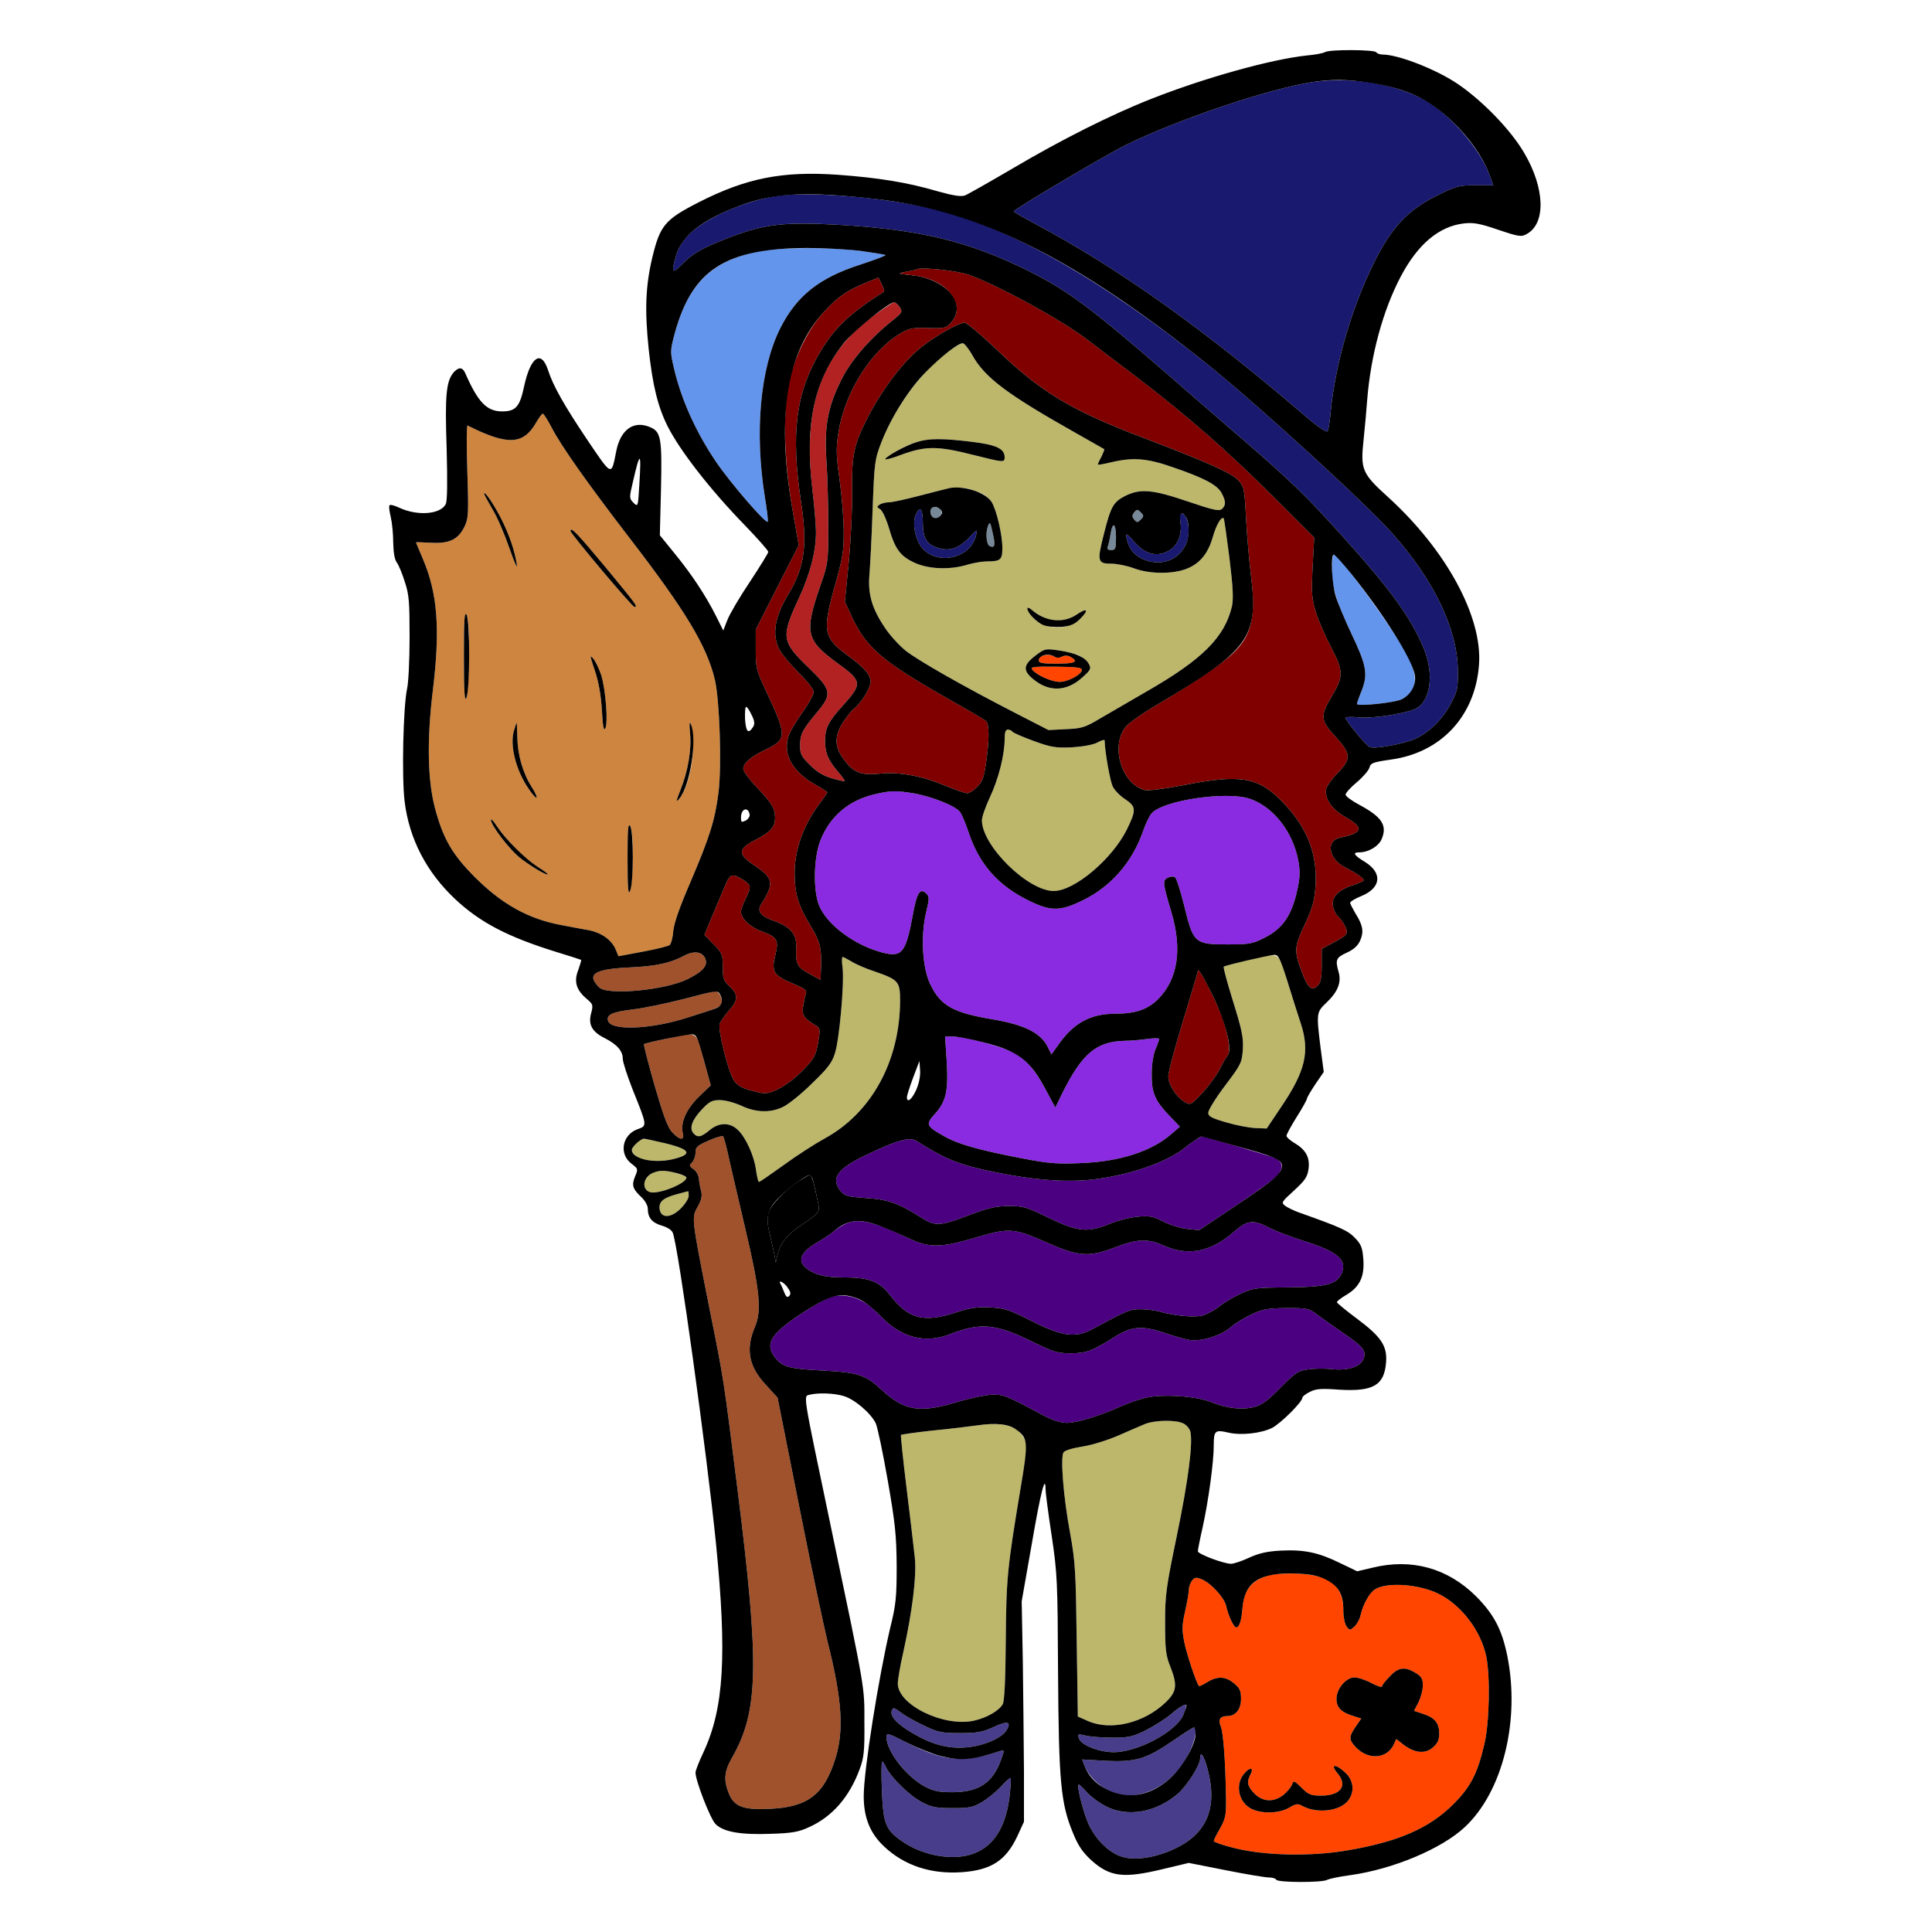 <?xml version="1.0" encoding="utf-8"?>
<!-- Generator: Adobe Illustrator 21.0.0, SVG Export Plug-In . SVG Version: 6.00 Build 0)  -->
<svg version="1.1"
	 id="svg106" inkscape:version="0.92.2 5c3e80d, 2017-08-06" sodipodi:docname="19.svg" xmlns:cc="http://creativecommons.org/ns#" xmlns:dc="http://purl.org/dc/elements/1.1/" xmlns:inkscape="http://www.inkscape.org/namespaces/inkscape" xmlns:rdf="http://www.w3.org/1999/02/22-rdf-syntax-ns#" xmlns:sodipodi="http://sodipodi.sourceforge.net/DTD/sodipodi-0.dtd" xmlns:svg="http://www.w3.org/2000/svg"
	 xmlns="http://www.w3.org/2000/svg" xmlns:xlink="http://www.w3.org/1999/xlink" x="0px" y="0px" viewBox="0 0 850 850"
	 style="enable-background:new 0 0 850 850;" xml:space="preserve">
<style type="text/css">
	.st0{fill:none;}
	.st1{fill:#191970;}
	.st2{fill:#6495ED;}
	.st3{fill:#800000;}
	.st4{fill:#B22222;}
	.st5{fill:#BDB76B;}
	.st6{fill:#778899;}
	.st7{fill:#FF4500;}
	.st8{fill:#CD853F;}
	.st9{fill:#8A2BE2;}
	.st10{fill:#A0522D;}
	.st11{fill:#4B0082;}
	.st12{fill:#483D8B;}
</style>
<sodipodi:namedview  bordercolor="#666666" borderopacity="1" gridtolerance="10" guidetolerance="10" id="namedview108" inkscape:current-layer="svg106" inkscape:cx="842.19728" inkscape:cy="661.32896" inkscape:pageopacity="0" inkscape:pageshadow="2" inkscape:window-height="978" inkscape:window-maximized="1" inkscape:window-width="1920" inkscape:window-x="0" inkscape:window-y="1" inkscape:zoom="0.83294118" objecttolerance="10" pagecolor="#ffffff" showgrid="false">
	</sodipodi:namedview>
<g id="g104" transform="translate(0,0) scale(1,1)">
	<path id="path4" class="st0" d="M0,0h425h425v425v425H425H0V425V0z M583,22.9c-0.8,0.5-4.4,1.2-8,1.5c-15.9,1.7-44.9,9.8-68.5,19.1
		c-17.8,7-39.6,18-60.8,30.5c-10.4,6.1-19.9,11.5-21.2,12c-1.7,0.6-5.1,0.1-12.2-1.9c-13.3-3.9-25.9-5.9-43.6-7.2
		c-24.4-1.7-40.3,1.4-61.3,12.1c-14.9,7.6-17,10.2-20.4,24.2c-3,12.6-3.4,23.3-1.6,40.5c1.7,15.7,4,25.2,8.3,33.8
		c5.4,10.7,18.7,27.9,34,43.6c5.7,5.9,10.3,11.1,10.3,11.7c0,0.6-3.7,6.5-8.1,13.2c-4.5,6.7-8.9,14.2-9.9,16.8l-1.8,4.6L315,271
		c-4.6-9.1-10.6-18.2-18.2-27.5l-6.5-8l0.5-20.2c0.5-22,0-25.2-4.4-27.2c-7.4-3.4-13.4,0.7-15.3,10.5c-2.2,11-1.7,11.2-12.8-5.2
		c-10-14.9-15-23.7-17.2-30.6c-3-9.1-7.7-5.8-10.5,7.1c-1.9,9.1-3.7,11.1-9.7,11.1c-6.7,0-10.6-4-16.2-16.8c-1.2-2.7-2.8-2.8-5-0.5
		c-3.4,3.9-4,10-3.2,33.4c0.4,15.3,0.3,23.3-0.4,24.7c-2.4,4.6-12.6,5.3-20.6,1.5c-1.9-0.9-3.8-1.4-4.1-1c-0.4,0.3-0.1,2.6,0.5,5.1
		c0.6,2.5,1.1,7.5,1.1,11.3c0.1,4.5,0.6,7.5,1.6,8.8c0.8,1.1,2.4,4.9,3.5,8.5c1.9,5.6,2.1,8.9,2.1,24.5c0,9.9-0.5,20-1.1,22.5
		c-1.7,7.9-2.4,38.6-1.1,49.5c2,16.5,9.6,31.2,22.3,43.1c10.9,10.2,22.9,16.5,44.1,23.1c6,1.8,11.1,3.5,11.3,3.6
		c0.1,0.2-0.5,2.2-1.3,4.5c-2,5-0.9,8.8,3.8,12.7c2.7,2.3,2.8,2.7,1.9,6.2c-1.4,5,0.3,8.2,5.9,11c5.5,2.8,8,5.7,8,9.1
		c0,1.5,2,7.6,4.4,13.7c6.4,15.9,6.4,15.8,2.1,17.3c-6.9,2.5-8.3,11.1-2.5,15.3c2.7,2.1,2.8,2.2,1.4,5.5c-1.6,3.9-1.1,5.5,3,9.3
		c1.4,1.4,2.6,3.5,2.6,4.8c0,4,1.8,6.2,6.1,7.5c2.5,0.7,4.5,2,4.9,3.2c2.4,5.7,15,97.2,19,136.6c4.9,49.4,3.5,72.6-5.5,91.9
		c-1.9,4-3.5,8-3.5,9c0,3.5,6.5,20.3,8.8,22.6c3.5,3.5,11.1,4.8,24.3,4.3c9.5-0.3,12.3-0.8,17-3c10.1-4.6,17.6-13.2,22.1-25.4
		c1.9-5.1,2.2-7.9,2.1-20.4c0-16.4,0.7-12.5-15.1-88c-12.3-58.8-11.8-55.6-8.9-56.4c3.6-0.9,10.7-0.7,14.9,0.6
		c4.8,1.4,12,7.6,14.1,12c0.8,1.8,3.2,13.2,5.3,25.3c3.3,18.9,3.8,24.2,3.9,37.5c0,13.5-0.3,17-2.8,27c-5.1,21.6-11.7,63-11.7,74.2
		c0,9.5,2.8,16.4,9,22.2c8.9,8.4,20.6,12.2,34,11.3c13.1-0.9,19.6-5.1,24.7-16.1l2.8-6.1v-22c-0.1-12.1-0.3-33.9-0.5-48.5l-0.5-26.5
		l4.4-25c3.9-22.8,6.1-31.4,6.1-24.2c0,1.4,1.2,10.6,2.7,20.4c2.5,16.9,2.6,20,2.8,60.3c0.3,47.9,1.2,57.6,6.6,70.5
		c2.3,5.7,4.3,8.5,8.1,12c8.2,7.3,14.1,8,31.5,3.8l11.3-2.7l16.2,3.2c9,1.8,17.5,3.2,19,3.2s3,0.4,3.3,1c0.8,1.3,19.9,1.3,22.3,0.1
		c0.9-0.5,5.5-1.5,10.2-2.1c18.8-2.6,40.3-11.6,50.5-21.2c16.7-15.6,24.4-47.1,18.6-75.5c-2.4-11.6-5.9-18.1-13.7-26
		c-12.5-12.4-28.3-16.8-45.5-12.6l-6.8,1.6l-7.5-3.6c-9.5-4.7-15.9-6-26-5.5c-6,0.3-9.6,1.1-14,3.1c-3.2,1.5-6.8,2.7-8,2.7
		c-3.2,0-14.6-4.3-14.6-5.5c0-0.6,0.9-5.3,2.1-10.5c2.6-11.9,4.9-28.7,4.9-36.2c0-6.4,0.6-6.9,6.5-5.5c5.6,1.3,14.4,0.3,19.2-2.1
		c3.8-2,13.3-11.4,13.3-13.3c0-0.5,1.4-1.6,3.2-2.5c2.7-1.4,5-1.6,13-1c14.9,0.9,19.8-1.9,20.6-11.9c0.6-7.3-2-11.3-13-19.5
		c-4.6-3.4-8.4-6.6-8.6-7c-0.2-0.4,1.7-1.9,4.1-3.3c5.9-3.5,8.1-8,7.5-15.8c-0.4-5-0.9-6.4-3.7-9.3c-3.1-3.2-6.1-4.6-24.7-11.2
		c-2.2-0.8-4.9-2.1-6-2.9c-1.8-1.4-1.6-1.7,3.9-6.7c4.9-4.5,5.9-6,6.4-9.5c0.7-5.1-1.2-8.5-6.3-11.5c-1.9-1.1-3.4-2.5-3.4-3.1
		c0-0.6,2-4.3,4.5-8.3c2.5-3.9,4.5-7.6,4.5-8c0-0.5,1.7-3.4,3.7-6.4l3.7-5.4L581,461c-1.9-15.3-1.8-15.7,2.5-19.8
		c5-4.7,6.7-8.9,5.5-13.3c-1.6-5.6-1.3-6.6,3.6-8.8c3.2-1.5,4.9-3.1,5.9-5.5c1.6-3.8,1.1-6.6-2.2-11.8c-1.2-2.1-2.3-4.2-2.3-4.6
		c0-0.5,2.2-1.9,5-3c8.7-3.6,9.3-10.2,1.5-15c-4.9-3-5.6-4.2-2.5-4.2c4.1,0,8.6-2.7,9.9-5.9c2.5-6,0.1-9.7-10-15.1
		c-3.2-1.7-5.9-3.7-5.9-4.4c0-0.7,2.2-3.2,5-5.5c2.7-2.3,5.2-5.2,5.5-6.4c0.5-2,1.6-2.4,9.3-3.5c22.2-3,37.2-19.1,38.9-41.7
		c1.6-21.1-14.4-50.5-40-73.8c-11.4-10.3-12.2-12.1-10.8-25c0.6-5.6,1.3-13.6,1.6-17.7c2.8-34.7,16.2-65.5,32.4-74.3
		c8.1-4.5,13.5-4.6,25.3-0.6c9.2,3.1,10.2,3.2,12.6,1.8c8.4-4.7,7.9-20.1-1.2-35.6c-5.9-10.1-18.1-22.7-29-30.2
		c-9.3-6.4-26.3-13.1-33.3-13.1c-1.2,0-2.5-0.5-2.8-1C604.8,21.8,585.1,21.7,583,22.9z"/>
	<path id="path6" class="st1" d="M627.8,44.6c10.5,6.2,23,20.7,27.2,31.5c1.1,3,2,5.4,2,5.4s-3.5,0-7.9,0c-7.2,0-8.5,0.4-16.6,4.4
		c-13.3,6.6-20.3,14.1-28.2,30.1c-9.8,20-16.8,44.1-18.9,65.5c-0.3,3.8-0.9,7.5-1.3,8.2c-0.4,0.8-4.1-1.7-10.6-7.3
		c-44.6-38.2-81.6-64.5-118.2-84c-5.1-2.7-9.3-5.1-9.3-5.4c0-0.9,40.2-24.7,49.5-29.3c22.7-11.2,63.2-24.8,82-27.6
		C594.7,33.6,614.8,37,627.8,44.6z"/>
	<path id="path8" class="st1" d="M411,92c33.9,8.3,73.8,31,120.5,68.5c22.5,18.1,69.6,61.2,81.1,74.2c18.5,20.8,28.6,42.1,28.8,60.3
		c0.1,7.7-0.2,9.1-3.1,14.6c-3.6,6.8-9.6,12.8-15.8,15.5c-5,2.2-17.5,4.5-19.8,3.6c-1.6-0.6-10.7-11.6-10.7-12.9
		c0-0.4,2.6-0.5,5.8-0.2c5.6,0.6,18.7-1.3,24.4-3.5c7-2.7,9-15.1,4.3-26.5c-5.5-13.5-14.5-26-35.7-49.5
		c-16.1-17.9-22.7-24.3-44.2-42.9c-10-8.6-24.9-21.5-33.1-28.7c-33-28.6-43.6-36.6-60.4-45c-26.6-13.3-48.2-18.5-84.3-20.6
		c-23.1-1.3-32-0.3-45.8,4.8c-13.3,5-17.9,7.4-22.7,12.4c-4.7,4.7-5.1,4.1-2.8-3.8c1-3.3,2.9-6.5,5.5-9c6.9-7,22.6-14.1,36.8-16.8
		C353.7,83.9,388.7,86.6,411,92z"/>
	<path id="path10" class="st2" d="M378.8,110.4c5.7,0.8,10.5,1.6,10.8,1.8c0.2,0.3-4.7,2.1-11,4.2c-18.1,5.8-28.1,13.7-35.3,28
		c-8.8,17.5-11.4,45.4-6.8,74.2c0.9,5.3,1.5,10.2,1.3,10.9c-0.4,1.6-16.5-17-22.9-26.5c-8.9-13.2-15.2-27.3-18.4-41
		c-1.7-7.4-1.7-7.6,0.4-15.5c6.1-22.1,16.6-32.1,37.6-36C343.8,108.8,366,108.7,378.8,110.4z"/>
	<path id="path12" class="st3" d="M426,120.8c12.4,4.3,40.8,19.8,52.1,28.4c3.1,2.4,13,9.9,22,16.7c22.4,17.1,40.3,32.8,60.7,53.2
		l17.4,17.4l-0.7,13c-0.6,11.6-0.4,13.7,1.5,20c1.2,3.8,4.2,10.7,6.6,15.2c5.4,10.2,5.5,12.9,0.8,20.8c-5.7,9.5-5.6,11.2,1,18.4
		c7.1,7.7,7.2,9.9,1.2,16.1c-2.5,2.5-4.7,5.6-5.1,7c-0.9,4.2,2.4,9.1,8.5,12.5c8.2,4.6,7.6,7-2.3,9c-6.7,1.4-5.2,9.6,2.5,13.3
		c4.5,2.3,7.8,4.5,7.8,5.5c0,0.3-2.2,1.3-4.9,2.2c-6.5,2.1-9.5,5.4-8.6,9.3c0.3,1.7,1.3,3.6,2.1,4.3c0.9,0.7,2.2,2.6,3.1,4.2
		c1.7,3.4,1.4,4-5.4,7.6l-4.8,2.6v7.2c0,5.4-0.4,7.6-1.7,8.9c-2.5,2.6-4.4,1.1-6.8-5.3c-3.8-10.1-3.7-11.4,1-21.5
		c3.6-7.7,4.3-10.5,4.8-17.3c0.8-13.6-3.5-24.9-13.8-35.9c-11.1-11.8-18.8-13.2-44.6-8.1c-7.9,1.5-15.3,2.5-16.7,2.1
		c-10-2.5-15.1-18.6-8.8-27.4c1.2-1.8,7.3-6.1,14.4-10.3c16.7-9.9,28.4-17.8,33.5-22.8c7.9-7.7,9.8-15.9,7.6-33.7
		c-0.8-6.5-1.8-18.1-2.2-25.6c-0.7-13.3-0.9-13.8-3.6-16.7c-3-3.1-13.5-7.8-42.9-19c-30.5-11.6-44-19.8-63.3-38.4
		c-6.8-6.4-13-11.7-14-11.7c-3,0-15.1,7.1-20.9,12.3c-7.6,6.7-15.9,18-21.7,29.3c-6.2,12.2-7.1,16.4-6.9,32.9
		c0.1,7.7-0.6,21.7-1.5,31.1l-1.7,17.1l3.1,6.7c6.3,13.4,13.3,19.5,40.7,35.1c9.4,5.3,17.6,10.1,18.3,10.7c1.5,1.3,1.5,8.4,0,18.5
		c-0.9,6.3-1.6,8.3-3.9,10.5c-1.5,1.6-3.5,2.8-4.3,2.8c-0.9,0-5.3-1.5-9.9-3.4c-10.4-4.3-19.9-6.1-28.9-5.2
		c-8.3,0.8-11.5-0.6-15.8-6.6c-3.9-5.4-3.9-9.9-0.2-15.9c1.6-2.4,3.7-5.1,4.7-5.9c3.5-2.8,7.5-9.3,7.5-12c0-3.2-2.5-6.1-10.3-11.8
		c-10.5-7.8-11-10.6-5.2-31.2c3.3-11.8,3.8-14.8,3.7-23.5c0-5.5-0.9-15.6-1.8-22.4c-1.5-10.4-1.6-13.8-0.6-20.3
		c2.6-17.8,14.2-36.4,27.5-44.2c3.7-2.2,5.3-2.5,12.1-2.3c7.4,0.2,7.9,0.1,10.2-2.6c3-3.5,3.1-7.4,0.1-11.8
		c-3.2-4.8-9.5-7.9-17.5-8.8c-6.6-0.7-6.6-0.8-2.7-1.5c2.2-0.4,4.5-0.9,5-1.2C405.9,117.5,421,119.1,426,120.8z"/>
	<path id="path14" class="st3" d="M386.5,122.1l1.4,2.9c0.8,1.7,1.3,3.1,1,3.3c-15,9.6-21.5,15.7-27.8,26.1
		c-11,18.2-13.3,36.1-8.6,67c2.8,18.3,1.4,28.4-5.4,39.6c-6.3,10.4-7.6,18.1-4.2,24.8c1.1,2,4.9,6.6,8.5,10.2
		c3.9,3.8,6.6,7.3,6.6,8.5c0,1.1-2.3,5.2-5,9c-2.8,3.9-5.6,8.6-6.2,10.7c-2.3,7.9,1.9,15.3,11.9,21c2.9,1.6,5.3,3.2,5.3,3.4
		c0,0.2-2,3.1-4.4,6.3c-6.4,8.8-10.1,19.6-10,29.6c0.1,9.1,1.6,13.9,7.4,23.5c3.9,6.5,4.5,9.3,4.2,18.3l-0.2,4.8l-5-2.7
		c-5.4-3-6-4.1-5.7-11.6c0.2-5.8-2.4-9-9.7-11.6c-6-2.1-7.7-4.3-5.7-7.4c5.8-9.2,5.4-11.4-2.9-17c-7.6-5-7.5-7.3,0.4-11.3
		c6.7-3.5,8.6-5.7,8.6-9.8c0-4-1.4-6.3-8.1-13.4c-3.3-3.4-5.9-7-5.9-8c0-2.6,3.3-5.4,10.2-8.7c8.9-4.2,8.9-6.2,0.5-24.1
		c-5-10.6-5.2-11.3-5.2-19.7V277l9.4-18.5l9.5-18.6l-3-17.2c-3.6-21.4-4-42.3-1.1-55.2c2.6-11.3,8.6-23.2,15.3-30.4
		c6.2-6.7,10-9.3,18.3-12.7L386.5,122.1z"/>
	<path id="path16" class="st4" d="M393.4,133c0.6,0,1.7,1,2.5,2.2c1.2,2,1,2.4-3,5.6c-10.3,8.2-18.7,18-22.8,26.4
		c-6,12.1-7.5,20.4-6.5,35.8c0.5,6.9,0.8,19.7,0.8,28.5c0,15.7,0,16.2-3.6,26.5c-7,20.5-6.2,23.6,7.7,33.8c10.8,7.8,11,9,2.5,18.4
		c-6.6,7.3-8,10.1-8,15.8c0,5.2,1.3,8.4,5.5,13.3c1.9,2.2,3.3,4.2,3.2,4.4c-0.2,0.1-2.8-0.4-5.8-1.3c-3.7-1.1-6.7-2.9-9.6-5.9
		c-3.7-3.6-4.3-4.8-4.3-8.4c0-5.1,0.9-6.8,7.2-14.4c7.1-8.5,6.8-10-3.6-20.1c-11.8-11.4-12.1-13.3-4-30.7
		c4.8-10.4,7.4-20.3,7.4-28.7c0-2.9-0.7-11.5-1.6-19c-4.3-36.2,3.7-59,26.7-76.1C388.6,135.8,392.8,133,393.4,133z"/>
	<path id="path18" class="st5" d="M423.6,151c0.6,0,2.6,2.4,4.2,5.3c5.5,9.8,15.2,17.1,44.8,33.8c7.1,4,13,7.4,13.2,7.5
		c0.2,0.1-0.4,1.6-1.2,3.3c-0.9,1.6-1.6,3.2-1.6,3.5c0,0.2,2.6-0.2,5.8-1c9.7-2.3,15.9-1.8,27.3,2.2c14,4.8,19.5,7.8,21.4,11.4
		c1.9,3.6,1.9,5.4,0,7c-1.2,1-4.1,0.3-15-3.4c-15.6-5.3-20.8-5.7-27.5-2.4c-5.2,2.7-6.3,4.6-9.4,17c-3,11.7-2.7,12.8,3.3,12.8
		c2.5,0,7,0.9,9.9,2c3.5,1.3,7.6,2,12.5,2c12.4-0.1,19.2-4.8,22.3-15.8c1.5-5.3,3.8-9.2,4.8-8.1c0.2,0.2,1.3,8,2.5,17.4
		c1.6,13,1.8,18,1.1,21.3c-3.2,13.5-12.9,23.3-37.5,37.4c-7.2,4.2-16.4,9.5-20.5,11.9c-6.7,4-8.1,4.4-15.1,4.7l-7.6,0.4l-14.4-7.4
		c-23-11.8-42.6-23-48.3-27.4c-2.9-2.3-7.2-7-9.4-10.4c-5.6-8.3-7.4-14.7-6.7-23c0.3-3.6,1-16.4,1.4-28.5c0.8-21.3,0.9-22.2,3.9-30
		c6.1-15.7,18-31.6,30.2-40.4C420.4,152.4,422.9,151,423.6,151z M394.6,198.4c-7.1,4.2-6.3,4.7,2.4,1.5c10.3-3.7,15.6-3.7,30.6,0.1
		c14,3.5,14.4,3.6,14.4,1.2c0-3.8-3.6-5.5-14.3-6.8C410,192.2,404,192.9,394.6,198.4z M404.5,218.1c-6,1.6-12.1,2.9-13.5,2.9
		s-3.2,0.5-4,1c-1.3,0.9-1.3,1.2,0.2,2c1,0.6,2.7,4.3,3.9,8.3c2.7,9.3,5,12.4,11.3,15.3c6.1,2.8,15.4,3.2,23,0.9
		c2.7-0.8,6.6-1.5,8.7-1.5c6.1,0,6.9-0.7,6.9-5.9c0-5.8-2.5-16.5-4.7-20.2c-0.9-1.6-3.3-3.5-5.2-4.2
		C423.2,213.6,420.9,213.7,404.5,218.1z M453.8,268.2c-2.4-2-2.3-0.1,0.2,3c4.6,6,15.8,6.5,21.3,1c4-4,3-5-1.8-1.7
		c-4.4,2.9-10,3.3-14.8,0.9C456.9,270.5,454.7,269.1,453.8,268.2z M466.1,286.2c-6.2-0.9-6.4-0.9-10.5,2.2
		c-5.5,4.2-5.7,6.6-0.9,10.5c6.8,5.6,14.5,5.4,21.3-0.7c3.8-3.4,4.2-4,3.1-6c-0.6-1.2-2.4-2.8-3.9-3.6
		C473.7,287.8,469.6,286.8,466.1,286.2z"/>
	<path id="path20" class="st6" d="M413.8,224.2c1.3,1.3-0.2,3.8-2.3,3.8c-1.5,0-2.8-2.7-1.9-4.1
		C410.3,222.6,412.4,222.8,413.8,224.2z"/>
	<path id="path22" class="st1" d="M406,229.8c0,6.8,1.6,9.6,6.5,11.2c5,1.7,9.1,0.4,13.7-4.3c3.9-4.1,3.9-4.1,3.2-1.1
		c-2.4,10.1-17,13.4-23.8,5.4c-2.9-3.5-4.4-11-2.7-14.6C404.7,222.3,406,223.7,406,229.8z"/>
	<path id="path24" class="st6" d="M436.8,234.7c1.2,5.2,0.9,6.5-1.3,5.6c-1.5-0.5-2-5.7-0.9-8.7
		C435.5,229.2,435.7,229.6,436.8,234.7z"/>
	<path id="path26" class="st7" d="M463.9,288.9c0.9,0.6,2.2,0.6,3.3,0c1.2-0.6,2.5-0.6,3.8,0.1c3.8,2.1,2,3-6,3c-6.2,0-8-0.3-8-1.4
		c0-0.8,0.6-1.7,1.3-1.9C460.3,287.9,462.4,288,463.9,288.9z"/>
	<path id="path28" class="st7" d="M464.5,293.3c8.8,0.1,11.5,0.4,11.5,1.4c0,2-6.1,5.3-9.8,5.3c-3.5,0-10-2.9-12-5.3
		C453.1,293.4,454.5,293.2,464.5,293.3z"/>
	<path id="path30" class="st8" d="M238.8,182c0.4,0,2.2,2.8,4,6.3c4.2,8.1,16.1,24.9,34.1,48.3c24.8,32.2,34,47.5,37.6,62.4
		c2.1,8.9,3.1,38,1.6,49.7c-1.5,12-3.8,19.4-12.3,39.3c-4.8,11.1-7.3,18.2-7.6,21.7c-0.2,2.9-1,5.7-1.6,6.1
		c-0.6,0.5-5.9,1.8-11.8,2.9l-10.7,2l-1.2-2.9c-1.8-4.3-6.3-7.5-12.1-8.6c-2.9-0.5-8.2-1.5-11.8-2.2c-14.3-2.6-26.1-9.1-38-21
		c-10.1-10.1-14.1-17.1-17.7-30.7c-3.2-12.3-3.5-30-0.9-51.3c3.3-27.2,2.2-42.7-4.4-58.2c-1.6-3.8-3-7.1-3-7.2c0-0.1,3,0,6.8,0.2
		c8.1,0.4,11.9-1.5,14.7-7.4c1.6-3.5,1.7-5.7,1.1-24.2c-0.4-11.2-0.3-20.2,0.1-20c17.7,8.9,24.6,8.6,30.3-1.5
		C237.2,183.7,238.4,182,238.8,182z M213,217.2c0,0.4,1.7,3.5,3.7,6.9c2.1,3.4,5.4,11.2,7.5,17.3c2.1,6.1,3.6,9.3,3.2,7.1
		c-0.9-6.2-3.4-13.4-7-20.5C217.2,221.8,213.1,215.7,213,217.2z M251,233.6c0,1.2,27.1,33.4,28.1,33.4c1.7,0,1.1-0.7-13-17.8
		C254.1,234.8,251,231.5,251,233.6z M205.3,270.5c-1-1.6-1.2,2-1.2,18.5c0,15.7,0.3,19.9,1.1,18c0.6-1.4,1.1-9.4,1.2-18.5
		C206.5,277.5,206.1,271.9,205.3,270.5z M261.1,289.9c-1.7-2.1-1.6-1.4,0.6,5.1c1.7,5.1,2.7,10.7,3.1,17.4c0.4,7.1,0.8,9.3,1.5,8.1
		c1.3-2.4,0.2-16.7-1.7-23.2C263.7,294.5,262.1,291.1,261.1,289.9z M303.9,318.5c-0.6-1.3-0.7,0-0.3,4.1c0.7,7.2-0.9,16.7-4.2,24.9
		c-2.1,5.4-2.2,5.8-0.4,3.7c3.3-3.9,6-14.5,5.9-23.1C304.9,323.9,304.4,319.6,303.9,318.5z M227.3,318c-0.1,0-0.7,1.7-1.3,3.9
		c-1.7,6.4,1.1,17.3,6.7,25.3c3.7,5.5,4.8,4.7,1.2-1c-3.9-6.1-6.2-14.2-6.3-21.9C227.5,320.8,227.4,318,227.3,318z M218.6,363.5
		c-1.4-2.2-2.6-3.5-2.6-2.8c0,2.5,8.6,13.7,13.4,17.2c5,3.8,11.6,7.6,11.6,6.7c0-0.2-2.1-1.8-4.7-3.4c-2.7-1.7-7.1-5.5-9.9-8.4
		S220.1,365.7,218.6,363.5z M277.3,363.5c-1-1.6-1.2,1.1-1.2,14.5c0,12.9,0.3,16,1.1,14c0.6-1.4,1.2-7.9,1.2-14.5
		C278.5,369.7,278.1,364.8,277.3,363.5z"/>
	<path id="path32" class="st0" d="M281.3,212.9c-0.6,10.2-0.6,10.2-2.6,8.3c-1.9-2-1.9-2.2-0.2-9.4c0.9-4,1.9-7.9,2.1-8.7
		C281.6,199.8,281.9,203.3,281.3,212.9z"/>
	<path id="path34" class="st6" d="M501.9,225.4c1.4,1.5,1.4,1.7,0,3.2c-1.4,1.4-1.7,1.4-2.9,0c-1-1.3-1-1.9,0-3.2
		C500.2,224,500.5,224,501.9,225.4z"/>
	<path id="path36" class="st1" d="M519.8,226c3.1,0,4.3,9,1.8,13.8c-3.2,6.2-9.2,8.8-16.2,7.1c-4.9-1.3-8.1-4.2-9.4-8.7
		c-1.1-4-0.6-4,2.7-0.2c5,6,10.5,7.4,16,4c3.6-2.2,5.5-7.2,4.6-12.5C518.9,227.3,519.1,226,519.8,226z"/>
	<path id="path38" class="st6" d="M491,236.5c0,4.9-0.2,5.5-2.1,5.5c-1.5,0-1.9-0.4-1.5-1.6c0.3-0.9,0.9-3.3,1.2-5.5
		C489.5,229.2,491,230.1,491,236.5z"/>
	<path id="path40" class="st2" d="M586.8,244c2.4,0,27.3,34.2,32.5,44.5c4.9,9.9,4.2,15.7-2.5,19.1c-3.1,1.6-19.8,3.3-19.8,2.1
		c0-0.4,0.9-3,2.1-5.9c2.8-7.2,2.1-11.1-4.5-24.9c-6.7-14.1-8.6-20.4-8.6-28.6C586,246.8,586.4,244,586.8,244z"/>
	<path id="path42" class="st0" d="M328.3,311c0.4,0,1.5,1.6,2.4,3.6c1.3,2.5,1.4,4,0.7,5.1c-2.1,3.4-3.2,2.4-3.6-3.1
		C327.7,313.5,327.8,311,328.3,311z"/>
	<path id="path44" class="st5" d="M443.4,321c0.8,0,1.7,0.4,2,0.9c0.3,0.5,4.5,2.3,9.4,4.1c7.7,2.8,9.6,3.1,16.7,2.8
		c4.8-0.3,9.3-1.1,11.3-2.1c1.7-1,3.2-1.4,3.2-0.9c0,4.3,2.4,18.1,3.6,20.3c0.8,1.6,3.2,4.1,5.4,5.5c4.9,3.3,5,4.7,0.8,13.3
		c-6.5,13.1-23.1,27.1-32.2,27.1c-11.4,0-31.6-19.9-31.6-31.1c0-1.5,1.6-6,3.5-10.1c3.7-7.8,6.5-18.6,6.5-25.6
		C442,322.2,442.4,321,443.4,321z"/>
	<path id="path46" class="st9" d="M401.8,349c8.2,1.4,19,5.7,20.7,8.4c0.8,1.1,2.5,5.3,3.8,9.2c4.8,14.1,13.2,23.4,27.1,30
		c9.2,4.4,13.3,4.3,23.2-0.6c12.4-6.1,21.7-16.9,26.4-30.6c1.1-3.2,2.8-6.6,3.7-7.6c5.1-5.7,32.8-9.8,43.1-6.4
		c10.4,3.5,19,14.5,21.4,27.2c0.9,5,0.8,7.4-0.6,13.7c-2.4,10.6-6.4,16.3-14.1,20.2c-5.5,2.8-6.8,3-16.7,3c-14.2,0-14.8-0.6-18.8-17
		c-1.6-6.5-3.4-12.2-4.1-12.6s-2.1-0.3-3.2,0.3c-2.3,1.2-2.1,2.5,1.7,15.2c4.8,16.3,2.8,29.4-5.8,38.1c-4.7,4.7-10,6.5-19.3,6.5
		c-10.3,0.1-17.5,3.9-23.9,12.6l-3.8,5.3l-1.5-3c-3-6.4-10.2-10-24.2-12.4c-17.5-2.9-23-6-27.5-15.2c-3.6-7.2-4.4-21.3-2-31.7
		c1.5-6.1,1.5-7.2,0.2-8.4c-2.8-2.8-4.2-0.6-6,9.4c-3.1,16.8-4.8,18.8-13.7,16.4c-12.3-3.3-24.3-12.4-27.6-20.8
		c-2.6-6.7-2.3-20.8,0.6-28.3c4.1-10.7,12.6-17.9,24.1-20.5C392,347.8,394.1,347.8,401.8,349z"/>
	<path id="path48" class="st0" d="M329.8,358.3c0.2,0.8-0.6,2.1-1.7,2.7c-1.9,0.9-2.1,0.8-2.1-1.3c0-1.3,0.3-2.7,0.7-3.1
		C327.7,355.6,329.5,356.5,329.8,358.3z"/>
	<path id="path50" class="st3" d="M326.8,387c3.7,2.3,3.9,3.2,1.2,8.5c-1.1,2.2-2,4.7-2,5.6c0,3,4,6.8,9.2,8.7
		c6.8,2.5,7.5,3.7,5.9,10.4c-1.8,7.2-0.8,8.9,7.4,12.4c5.8,2.4,6.6,3,6,4.8c-0.4,1.2-0.9,3.7-1.2,5.7c-0.5,3.7,0.4,4.9,6.1,8.4
		c1.4,0.9,1.5,1.8,0.5,7.4c-1.1,5.8-1.7,6.9-7,12.3c-5.7,5.8-12.4,9.7-16.5,9.8c-1.1,0-4.3-0.7-7-1.5c-3.6-1.1-5.4-2.3-6.8-4.6
		c-2.4-4.1-6.8-21.8-6-24.4c0.4-1.1,2.2-3.7,4-5.8c4.2-4.6,4.3-7.1,0.4-10.7c-2.7-2.5-3-3.4-3-8.6c0-5.5-0.3-6.1-4.1-10l-4-4.1
		l3.9-9.4c2.2-5.2,4.7-11.1,5.6-13.2C321.3,384.5,322.2,384.2,326.8,387z"/>
	<path id="path52" class="st10" d="M310.2,421.5c1.4,3.2-0.6,5.7-7.5,9.2c-9.7,4.9-35.5,7.4-39.1,3.7c-5.8-5.8-2.2-8.1,13.9-8.8
		c10.8-0.5,17.5-1.9,23.2-5C305.1,418.2,308.8,418.6,310.2,421.5z"/>
	<path id="path54" class="st5" d="M566.4,431.7c2,6.5,4.6,14.7,5.8,18.3c4.2,12.6,2.2,21.2-8.6,37.1l-6.3,9.4l-4.9-0.2
		c-2.7-0.1-8.5-1.2-12.9-2.5c-6.6-1.9-8-2.7-7.9-4.3c0-1.1,3.3-6.5,7.4-11.9c7.1-9.4,7.4-10.1,7.8-16c0.3-5.1-0.4-8.5-4.3-21
		c-2.5-8.1-4.4-15-4.1-15.3c0.2-0.3,4.9-1.5,10.3-2.8C563.7,419,562.1,418.2,566.4,431.7z"/>
	<path id="path56" class="st5" d="M370.7,421c0.3,0,2,0.9,3.9,2c1.8,1.2,6.5,3.2,10.5,4.5c10.1,3.5,10.9,4.4,10.9,12.5
		c0,26.7-12.5,49.6-33.2,60.9c-4.2,2.3-12.3,7.5-17.9,11.6c-5.7,4.1-10.6,7.5-11,7.5c-0.3,0-0.9-2.4-1.3-5.3
		c-0.8-6.2-4.5-14.4-8.1-17.7c-3.5-3.3-8.3-3.2-12.4,0.3c-3.7,3.1-5.3,3.3-7.1,1.2c-1.8-2.2-0.5-5.9,3.9-10.5c3.2-3.4,4.4-4,7.8-4
		c2.3,0,6.5,1.1,9.5,2.5c6.5,3,12.7,3.2,18.3,0.5c2.3-1.1,8.1-5.7,12.7-10.3c6.9-6.6,8.9-9.2,10.1-13.2c2-6,4.2-30.9,3.4-37.7
		C370.3,423.2,370.4,421,370.7,421z"/>
	<path id="path58" class="st3" d="M538,448.4c2.6,7.7,3.5,14.3,2.1,16c-0.7,0.8-2.2,3.4-3.4,5.9c-1.2,2.4-4.6,7.1-7.5,10.3
		c-5.3,5.7-5.4,5.7-8,4.2c-3.8-2.3-7.2-7.6-7.2-11.3c0-1.8,2.9-12.7,6.5-24.4s6.5-21.5,6.5-21.9C527,424.5,535.1,440.2,538,448.4z"
		/>
	<path id="path60" class="st10" d="M314.7,436.1c1.6-0.1,3.4,3.4,2.7,5.3c-0.7,1.7-0.7,1.8-14.9,6.3c-15.7,5.1-33.3,5.9-34.9,1.6
		c-1.1-2.8,1.6-4.1,10.9-5.2c5-0.6,14.9-2.7,22-4.5C307.7,437.7,314,436.1,314.7,436.1z"/>
	<path id="path62" class="st10" d="M309.6,466.2l3.1,11.3l-5.3,5.1c-5.5,5.4-8.1,11.4-7,16c0.9,3.3-1.4,3.1-4.6-0.4
		c-2-2-3.9-7.2-7.8-20.6c-2.8-9.8-4.9-18-4.7-18.2c0.2-0.2,4.4-1.3,9.3-2.3C307.4,453.9,306.1,453.2,309.6,466.2z"/>
	<path id="path64" class="st9" d="M415.8,456h3.3c5.5,0,22.8,4.7,27.4,7.5c5.4,3.1,9.4,7.9,14.1,16.9l3.7,6.9l3.1-6.4
		c8.8-17.6,15-22.7,27.6-23c2.5,0,6.9-0.4,9.8-0.8c2.8-0.4,5.2-0.4,5.2,0c0,0.3-0.7,2.4-1.6,4.5c-1,2.3-1.7,6.8-1.7,10.9
		c-0.1,8.3,1.5,11.9,8,18.6l4.4,4.6l-3.6,3.1c-8.7,7.7-22.6,12.2-39.5,12.9c-10.9,0.5-14.5,0.2-26.5-2.1c-19.1-3.7-28-6.2-34.1-9.7
		c-8-4.5-8.3-5.2-4.1-9.8c5-5.5,6-10.3,5.2-23.3L415.8,456z"/>
	<path id="path66" class="st0" d="M404.5,466.8l0.3,4.1c0.3,4.3-2.9,13.1-4.7,13.1c-1.7,0-1.4-1.9,1.6-9.8L404.5,466.8z"/>
	<path id="path68" class="st10" d="M318.1,499.9c0.4,0.3,1.6,4.9,2.7,10.1c1.2,5.2,4.4,19.2,7.2,31c6.3,26.6,7.2,35.8,4.1,42.9
		c-4.1,9.6-2.7,17.2,4.6,25.1l5.4,5.9l9.5,47.8c5.2,26.3,10.9,53.1,12.5,59.6c6.4,25.3,7.3,39.2,3.4,51.5
		c-4.9,15.7-12.1,21.2-28.5,22c-12.1,0.6-16-0.9-18.4-6.9c-2.3-5.8-2-9.5,1.4-15.5c11.8-20.5,12.2-40.9,2.5-117.9
		c-6.3-50-5.9-47.7-12.5-80.5c-7.8-39.4-7.8-39.2-5.1-44c1.7-3,2.1-4.9,1.6-6.8c-0.4-1.5-0.9-4-1-5.5c-0.1-1.5-1.1-3.5-2.4-4.3
		c-1.9-1.4-2-1.7-0.6-3c0.8-0.9,1.5-2.8,1.5-4.3c0-2.4,0.7-3.1,5.8-5.3C314.9,500.4,317.8,499.6,318.1,499.9z"/>
	<path id="path70" class="st11" d="M528.6,500c0.7-0.2,30.6,8.6,32.6,9.6c3.1,1.6,3.5,3.9,1.2,7.2c-0.8,1.2-9,7.2-18.2,13.3
		l-16.6,11.1l-5.2-0.5c-2.8-0.3-7.5-1.7-10.5-3.2c-4.6-2.4-6.1-2.7-11.4-2.2c-3.3,0.3-8.8,1.7-12.2,3.1c-9.7,4-14.1,3.6-26.9-2.6
		c-10-4.9-11.2-5.2-17.8-5.2c-5.8,0.1-9.1,0.9-18,4.3c-12,4.6-14.4,4.7-20.6,0.6c-9.6-6.1-14.3-7.8-23.9-8.4
		c-8.2-0.6-9.5-0.9-11.2-3c-4.6-5.7-1.6-10,11.7-16.2c13.4-6.4,18.7-7.8,21.7-5.9c12.9,8.2,18.9,10.6,35.4,13.9
		c16.3,3.3,30.1,4.3,41.5,3.1c16.4-1.8,33.4-7.7,41.4-14.3c1.6-1.3,3.8-2.9,4.9-3.5C527.6,500.6,528.5,500,528.6,500z"/>
	<path id="path72" class="st5" d="M292.3,502.9c11.7,2.8,12.8,5,3.3,7.2c-6.1,1.3-13.8,0.5-16.1-1.7c-2-2-1.9-3,0.5-5.4
		C282.4,500.6,282.6,500.6,292.3,502.9z"/>
	<path id="path74" class="st5" d="M291.3,515.1c3-0.1,10.7,2.1,10.7,3c0,2.6-12.4,7.5-16,6.4c-3.9-1.2-3.1-6.7,1.3-8.5
		C288.5,515.5,290.3,515.1,291.3,515.1z"/>
	<path id="path76" d="M356.1,517c1,0,1.8,2.6,3.3,9.8c1.5,7.1,2.4,5.7-8.3,13.2c-5.3,3.7-8,7.4-9.1,12.4l-0.7,3.1l-0.7-4
		c-0.5-2.2-1.4-6.4-2.1-9.3c-0.9-3.5-1-6.3-0.4-8.5c0.9-3.5,7-9.8,13.4-14.1C353.7,518.2,355.8,517,356.1,517z"/>
	<path id="path78" class="st5" d="M302.8,524.1c0.1-0.1,0.2,0.8,0.2,2c0,1.2-1.6,3.7-3.5,5.6c-4.3,4.3-8.8,4.4-9.3,0.2
		c-0.4-3.2,1.6-4.9,7.6-6.5C300.4,524.7,302.6,524.1,302.8,524.1z"/>
	<path id="path80" class="st11" d="M400,544.9c8.8,4.2,14.2,4.1,29.5-0.5c14.5-4.3,16.6-4.1,30.7,2.1c14.1,6.3,18.7,6.7,29.8,2.5
		c10.3-4,14.8-4.2,22-1c10.8,4.8,20.7,2.8,30.8-6c5.9-5.2,8.5-5.5,15.3-2c3.1,1.6,10,4.2,15.3,5.9c15.4,4.8,19.6,8.5,16.7,14.7
		c-2,4.4-7,5.7-23.6,5.8c-14,0.1-15.4,0.3-20.7,2.8c-3.2,1.5-7.5,4-9.5,5.7c-2.1,1.6-5.4,3.4-7.3,3.9c-3.7,0.9-12.5,0.1-19-1.8
		c-1.9-0.5-5.6-1-8.3-1c-4.7,0-5.3,0.3-21,8.7c-7.4,4.1-13.3,3.3-26.6-3.4c-10.1-5.1-12.1-5.8-18.5-6.1c-5.6-0.3-8.8,0.2-15,2.2
		c-14.2,4.7-21,2.9-29.1-7.7c-4.5-5.9-9.2-7.7-20.3-7.7c-6.4,0-9.8-0.6-12.9-1.9c-8.1-3.8-7.7-8.4,1.4-13.6c2.6-1.5,5.7-3.6,6.8-4.5
		c1.1-1,3.4-2.5,5-3.3C377.2,535.7,383.7,537.1,400,544.9z"/>
	<path id="path82" class="st0" d="M346.6,566.6c1.3,1.8,1.4,2.8,0.6,3.6c-0.8,0.8-1.4,0.4-2.2-1.7c-0.6-1.5-1.3-3.2-1.6-3.6
		C342.1,562.7,345.2,564.3,346.6,566.6z"/>
	<path id="path84" class="st11" d="M369.7,570c6.4,0,11.4,2.5,17.3,8.6c9.3,9.9,19.9,12.8,31.2,8.3c13.1-5.1,20-4.5,35.8,3.3
		c9.4,4.6,11.2,5.2,17,5.2c6.9,0,9.6-1,19.7-7.4c7.1-4.5,12-4.8,21.3-1.7c4.1,1.4,9.1,2.9,11.2,3.2c5,0.9,13.9-1.8,18.2-5.5
		c1.8-1.7,6-4.2,9.2-5.7c5.1-2.4,7.2-2.7,15.5-2.8c9.4,0,9.8,0.1,14,3.3c2.4,1.8,7.6,5.5,11.6,8.2c8.1,5.6,9.5,7.4,8.2,10.8
		c-1.3,3.5-6.7,5.3-13.7,4.6c-3.3-0.4-8.2-0.3-10.8,0.1c-4.4,0.6-5.6,1.5-12,8c-5.5,5.6-8.2,7.6-11.5,8.5
		c-5.3,1.4-12.2,0.7-19.2-2.2c-6.7-2.6-21.4-3.6-28.8-1.8c-2.9,0.7-7.8,2.4-10.9,3.8c-9.5,4.2-19.2,7.2-23.5,7.2
		c-2.8,0-6.2-1.1-10.1-3.1c-17.2-9.2-17.6-9.3-22.9-9.3c-2.8,0.1-10,1.6-16,3.4c-16,4.8-22.7,3.7-32.8-5.7
		c-6.9-6.4-10.2-7.5-25.7-8.3c-14.9-0.8-17.7-1.6-20.9-5.6c-5.1-6.5-1.8-11.2,15-21.7C363.6,571.1,366.2,570,369.7,570z"/>
	<path id="path86" class="st5" d="M520.5,626.2c1.4,0.6,2.8,2.2,3.2,3.6c1.2,5.1-0.9,21.5-5.9,45.7c-4.8,23.1-5.2,26-5.2,38.5
		c0,11.5,0.3,14.3,2.2,19c3.3,8.4,3,11.2-2,16c-9.5,9.1-24.1,12.6-34.1,8.2l-4.5-2l-0.5-33.4c-0.4-30.2-0.6-34.6-2.9-47.3
		c-3-16-4.3-33.3-2.9-35.5c0.6-0.9,4-1.9,8.5-2.6c4.2-0.7,11-2.8,15.8-4.9c4.5-2,9.9-4.3,11.8-5.1
		C508.4,624.8,517.1,624.6,520.5,626.2z"/>
	<path id="path88" class="st5" d="M450.8,633.4c1.2,2.4,1,5.1-1.8,21.4c-5.8,34.9-6.3,39.4-6.5,66.7c-0.1,17.3-0.6,26.8-1.3,28.2
		c-1.6,2.9-6.9,6-12.6,7.3c-13.3,3-33.6-6.9-33.6-16.3c0-1.8,1.1-8.2,2.5-14.2c3.9-17.8,5.8-33,5-41c-0.4-3.8-2-17.5-3.6-30.4
		c-1.6-12.9-2.7-23.6-2.5-23.8c0.2-0.2,6.4-1.1,13.7-1.9c7.4-0.7,16.3-1.8,19.9-2.3C441.7,625.4,447.9,627.3,450.8,633.4z"/>
	<path id="path90" class="st7" d="M570,692.3c14.8,0.5,21,5.2,21,15.9c0,3.1,0.6,6.2,1.4,7.3c1.4,1.9,1.5,1.9,3.5,0.1
		c1.1-1,2.3-3.2,2.7-5c1-4.6,3.9-9.9,6.4-11.4c5.3-3.2,19-2.3,27.7,1.9c10.1,4.9,18.8,16.2,21.2,27.7c1.8,8.8,1.4,29.5-0.9,38.8
		c-3,12.9-6.1,18.7-13.7,26.3c-10.7,10.6-24.2,16.4-46.5,20.2c-16.2,2.8-36.9,2.3-50-1.1c-4.9-1.2-8.8-2.6-8.8-3s1.2-2.9,2.8-5.6
		c2.4-4.4,2.7-5.8,2.6-13.4c-0.3-17-1.2-28.6-2.3-31.4c-1.3-3.1-0.3-4.6,2.9-4.6c3.6,0,6-3,6-7.5c0-3.6-0.5-4.8-3.1-6.9
		c-3.7-3.1-7.3-3.3-11.8-0.5c-1.8,1.1-3.4,1.9-3.6,1.7c-1.2-1.4-5.6-14.6-6.5-19.5c-1-5.2-1-7.3,0.4-13.4c0.9-3.9,1.6-8.1,1.6-9.3
		s0.6-3.1,1.4-4.1c1.2-1.6,1.7-1.7,4.5-0.6c4,1.7,9.9,8.2,10.6,11.8c0.9,4.1,3.3,9.3,4.4,9.3c1.3,0,2.3-2.9,2.7-8.2
		c0.6-8.2,3.9-12.4,11.5-14.7C560,692.5,565.3,692.2,570,692.3z M611.4,737.6c-1.9,1.9-3.4,3.9-3.4,4.4s-2.1-0.2-4.6-1.5
		c-2.6-1.4-5.9-2.5-7.5-2.5c-3.7,0-7.9,5-7.9,9.4c0,3.8,2,5.9,7.2,7.5l3.7,1.2l-2.5,3.6c-3.1,4.6-3,5.8,0.4,9.3
		c5.5,5.5,13.5,4.7,16.4-1.5l1.1-2.4l3.2,2.5c4.9,3.7,9.5,4.2,12.9,1.2c2.1-1.8,2.8-3.3,2.8-6.1c0-4.6-1.9-7-7.2-8.7l-3.9-1.3l2-3.8
		c1-2.1,1.9-5.4,1.9-7.4c0-2.9-0.6-3.9-3.2-5.5C618,733.1,615.2,733.5,611.4,737.6z M588.4,780.1c4.7,5.5,1.5,9.9-7.1,9.9
		c-4.6,0-5.6-0.4-8.7-3.5c-3.2-3.1-3.5-3.3-4.1-1.5c-0.3,1-2,3.1-3.6,4.5c-4.3,3.5-9.2,3.4-13-0.4c-3.1-3.2-3.5-5-1.8-8.3
		c1.7-3.2-0.1-3.6-2.7-0.5c-4.3,5-2.4,13.2,3.8,15.8c4.7,2,11.9,1.6,16-0.8c3-1.8,3.8-1.9,5.9-0.7c6.4,3.4,16.3,2.3,20-2.4
		c3-3.8,2.5-8.8-1.2-12.3C587.6,775.9,585,776,588.4,780.1z"/>
	<path id="path92" class="st12" d="M520.6,754.5c-3.1,7.4-20.4,16.6-31,16.4c-6.2-0.1-13.7-3.1-14.8-5.8c-0.8-2.3-0.7-2.3,2.9-1.5
		c2.1,0.5,7.4,0.9,11.8,0.9c7,0,8.9-0.4,14.5-3.2c3.6-1.8,8.7-5,11.4-7.3C522.1,748.5,523.1,748.6,520.6,754.5z"/>
	<path id="path94" class="st12" d="M396.3,753.4c1.8,1.4,6.4,4,10.2,5.8c6.3,3,7.9,3.3,16,3.3c7.6,0,9.9-0.5,14.7-2.7
		c6.2-2.9,8-2.3,5.5,1.6c-2.3,3.5-10.3,6.8-17.8,7.4c-8.1,0.6-15-1.3-23.8-6.5c-6.8-4.1-9.7-7.3-8.7-9.9
		C392.9,751.1,393.5,751.3,396.3,753.4z"/>
	<path id="path96" class="st12" d="M525.3,760c1.7,0,0.5,6.1-2.4,11.8c-5.5,11-16.1,18.2-26.9,18.2c-7.4,0-16.2-6.2-18.9-13.3
		l-1-2.6l10.7,0.6c13,0.6,17.6-0.8,29.8-9.2C520.9,762.5,524.8,760,525.3,760z"/>
	<path id="path98" class="st12" d="M398.8,766.6c16.8,8.4,24.2,9.1,40.9,3.9c2.3-0.7,2.3-0.7,0.8,3.5c-3.6,10.3-9.8,14.5-21.5,14.5
		c-5.9,0-8.4-0.5-11.9-2.4c-8.3-4.3-17-15.5-17.1-21.8C390,762.3,390.5,762.4,398.8,766.6z"/>
	<path id="path100" class="st12" d="M531.3,778.4c4.4,16.6-0.1,27.9-13.7,34.6c-8.3,4.1-17.6,5.7-23.6,4
		c-6.3-1.7-13.1-8.7-15.9-16.5c-2.2-5.9-4.3-14.7-3.6-15.4c0.2-0.1,1.7,1.2,3.4,3.1c1.6,1.9,5.3,4.7,8.3,6.3
		c9.5,5.2,22.5,3,32.2-5.5c4-3.6,9.6-12.4,9.6-15.3C528,770,529.7,772.3,531.3,778.4z"/>
	<path id="path102" class="st12" d="M388.1,775c0.3,0,1.1,1.1,1.7,2.5c2,4.3,10.4,12.6,15.7,15.3c4.3,2.3,6.3,2.7,13.5,2.7
		c7.4,0,9.1-0.3,13.1-2.7c2.5-1.5,6.3-4.6,8.3-6.8c2.1-2.3,4-4,4.2-3.7c0.3,0.2,0,4.1-0.5,8.6c-2.2,17.1-10.7,26.1-24.9,26.1
		c-7.7,0-15.5-2.4-21.7-6.5c-7.9-5.3-8.9-7.8-9.5-22.8C387.7,780.7,387.8,775,388.1,775z"/>
	<path d="M605.5,23c0.3,0.5,1.6,1,2.8,1c7,0,24,6.7,33.3,13.1c10.9,7.5,23.1,20.1,29,30.2c9.1,15.5,9.6,30.9,1.2,35.6
		c-2.4,1.4-3.4,1.3-12.6-1.8c-8.2-2.8-11-3.3-15.2-2.8c-10.9,1.3-20.2,9.1-27.7,23.3c-7.8,14.8-13.2,34.4-14.8,54.4
		c-0.3,4.1-1,12.1-1.6,17.7c-1.4,12.9-0.6,14.7,10.8,25c25.6,23.3,41.6,52.7,40,73.8c-1.7,22.6-16.7,38.7-38.9,41.7
		c-7.7,1.1-8.8,1.5-9.3,3.5c-0.3,1.2-2.8,4.1-5.5,6.4c-2.8,2.3-5,4.8-5,5.5c0,0.7,2.7,2.7,5.9,4.4c10.1,5.4,12.5,9.1,10,15.1
		c-1.3,3.2-5.8,5.9-9.9,5.9c-3.1,0-2.4,1.2,2.5,4.2c7.8,4.8,7.2,11.4-1.5,15c-2.8,1.1-5,2.5-5,3c0,0.4,1.1,2.5,2.3,4.6
		c3.3,5.2,3.8,8,2.2,11.8c-1,2.4-2.7,4-5.9,5.5c-4.9,2.2-5.2,3.2-3.6,8.8c1.2,4.4-0.5,8.6-5.5,13.3c-4.3,4.1-4.4,4.5-2.5,19.8
		l1.4,10.6l-3.7,5.4c-2,3-3.7,5.9-3.7,6.4c0,0.4-2,4.1-4.5,8c-2.5,4-4.5,7.7-4.5,8.3c0,0.6,1.5,2,3.4,3.1c5.1,3,7,6.4,6.3,11.5
		c-0.5,3.5-1.5,5-6.4,9.5c-5.5,5-5.7,5.3-3.9,6.7c1.1,0.8,3.8,2.1,6,2.9c18.6,6.6,21.6,8,24.7,11.2c2.8,2.9,3.3,4.3,3.7,9.3
		c0.6,7.8-1.6,12.3-7.5,15.8c-2.4,1.4-4.3,2.9-4.1,3.3c0.2,0.4,4,3.6,8.6,7c11,8.2,13.6,12.2,13,19.5c-0.8,10-5.7,12.8-20.6,11.9
		c-8-0.6-10.3-0.4-13,1c-1.8,0.9-3.2,2-3.2,2.5c0,1.9-9.5,11.3-13.3,13.3c-4.8,2.4-13.6,3.4-19.2,2.1c-5.9-1.4-6.5-0.9-6.5,5.5
		c0,7.5-2.3,24.3-4.9,36.2c-1.2,5.2-2.1,9.9-2.1,10.5c0,1.2,11.4,5.5,14.6,5.5c1.2,0,4.8-1.2,8-2.7c4.4-2,8-2.8,14-3.1
		c10.1-0.5,16.5,0.8,26,5.5l7.5,3.6l6.8-1.6c17.2-4.2,33,0.2,45.5,12.6c7.8,7.9,11.3,14.4,13.7,26c5.8,28.4-1.9,59.9-18.6,75.5
		c-10.2,9.6-31.7,18.6-50.5,21.2c-4.7,0.6-9.3,1.6-10.2,2.1c-2.4,1.2-21.5,1.2-22.3-0.1c-0.3-0.6-1.8-1-3.3-1s-10-1.4-19-3.2
		l-16.2-3.2l-11.3,2.7c-17.4,4.2-23.3,3.5-31.5-3.8c-3.8-3.5-5.8-6.3-8.1-12c-5.4-12.9-6.3-22.6-6.6-70.5
		c-0.2-40.3-0.3-43.4-2.8-60.3c-1.5-9.8-2.7-19-2.7-20.4c0-7.2-2.2,1.4-6.1,24.2l-4.4,25L450,731c0.2,14.6,0.4,36.4,0.5,48.5v22
		l-2.8,6.1c-5.1,11-11.6,15.2-24.7,16.1c-13.4,0.9-25.1-2.9-34-11.3c-6.2-5.8-9-12.7-9-22.2c0-11.2,6.6-52.6,11.7-74.2
		c2.5-10,2.8-13.5,2.8-27c-0.1-13.3-0.6-18.6-3.9-37.5c-2.1-12.1-4.5-23.5-5.3-25.3c-2.1-4.4-9.3-10.6-14.1-12
		c-4.2-1.3-11.3-1.5-14.9-0.6c-2.9,0.8-3.4-2.4,8.9,56.4c15.8,75.5,15.1,71.6,15.1,88c0.1,12.5-0.2,15.3-2.1,20.4
		c-4.5,12.2-12,20.8-22.1,25.4c-4.7,2.2-7.5,2.7-17,3c-13.2,0.5-20.8-0.8-24.3-4.3c-2.3-2.3-8.8-19.1-8.8-22.6c0-1,1.6-5,3.5-9
		c9-19.3,10.4-42.5,5.5-91.9c-4-39.4-16.6-130.9-19-136.6c-0.4-1.2-2.4-2.5-4.9-3.2c-4.3-1.3-6.1-3.5-6.1-7.5c0-1.3-1.2-3.4-2.6-4.8
		c-4.1-3.8-4.6-5.4-3-9.3c1.4-3.3,1.3-3.4-1.4-5.5c-5.8-4.2-4.4-12.8,2.5-15.3c4.3-1.5,4.3-1.4-2.1-17.3c-2.4-6.1-4.4-12.2-4.4-13.7
		c0-3.4-2.5-6.3-8-9.1c-5.6-2.8-7.3-6-5.9-11c0.9-3.5,0.8-3.9-1.9-6.2c-4.7-3.9-5.8-7.7-3.8-12.7c0.8-2.3,1.4-4.3,1.3-4.5
		c-0.2-0.1-5.3-1.8-11.3-3.6c-21.2-6.6-33.2-12.9-44.1-23.1C187.6,383.7,180,369,178,352.5c-1.3-10.9-0.6-41.6,1.1-49.5
		c0.6-2.5,1.1-12.6,1.1-22.5c0-15.6-0.2-18.9-2.1-24.5c-1.1-3.6-2.7-7.4-3.5-8.5c-1-1.3-1.5-4.3-1.6-8.8c0-3.8-0.5-8.8-1.1-11.3
		c-0.6-2.5-0.9-4.8-0.5-5.1c0.3-0.4,2.2,0.1,4.1,1c8,3.8,18.2,3.1,20.6-1.5c0.7-1.4,0.8-9.4,0.4-24.7c-0.8-23.4-0.2-29.5,3.2-33.4
		c2.2-2.3,3.8-2.2,5,0.5c5.6,12.8,9.5,16.8,16.2,16.8c6,0,7.8-2,9.7-11.1c2.8-12.9,7.5-16.2,10.5-7.1c2.2,6.9,7.2,15.7,17.2,30.6
		c11.1,16.4,10.6,16.2,12.8,5.2c1.9-9.8,7.9-13.9,15.3-10.5c4.4,2,4.9,5.2,4.4,27.2l-0.5,20.2l6.5,8c7.6,9.3,13.6,18.4,18.2,27.5
		l3.2,6.4l1.8-4.6c1-2.6,5.4-10.1,9.9-16.8c4.4-6.7,8.1-12.6,8.1-13.2c0-0.6-4.6-5.8-10.3-11.7c-15.3-15.7-28.6-32.9-34-43.6
		c-4.3-8.6-6.6-18.1-8.3-33.8c-1.8-17.2-1.4-27.9,1.6-40.5c3.4-14,5.5-16.6,20.4-24.2c21-10.7,36.9-13.8,61.3-12.1
		c17.7,1.3,30.3,3.3,43.6,7.2c7.1,2,10.5,2.5,12.2,1.9c1.3-0.5,10.8-5.9,21.2-12c21.2-12.5,43-23.5,60.8-30.5
		c23.6-9.3,52.6-17.4,68.5-19.1c3.6-0.3,7.2-1,8-1.5C585.1,21.7,604.8,21.8,605.5,23z M577.5,36.1c-18.8,2.8-59.3,16.4-82,27.6
		C486.2,68.3,446,92.1,446,93c0,0.3,4.2,2.7,9.3,5.4c36.6,19.5,73.6,45.8,118.2,84c6.5,5.6,10.2,8.1,10.6,7.3c0.4-0.7,1-4.4,1.3-8.2
		c2.1-21.4,9.1-45.5,18.9-65.5c7.9-16,14.9-23.5,28.2-30.1c8.1-4,9.4-4.4,16.6-4.4c4.4,0,7.9,0,7.9,0s-0.9-2.4-2-5.4
		c-2.9-7.4-8.6-15.5-16.1-22.7c-10.6-10.1-20.2-14.5-36.4-17C592.6,34.9,586.5,34.8,577.5,36.1z M325.5,90.5
		c-16.6,6.2-25.4,13.1-28,21.8c-2.3,7.9-1.9,8.5,2.8,3.8c4.8-5,9.4-7.4,22.7-12.4c13.8-5.1,22.7-6.1,45.8-4.8
		c36.1,2.1,57.7,7.3,84.3,20.6c16.8,8.4,27.4,16.4,60.4,45c8.2,7.2,23.1,20.1,33.1,28.7c21.5,18.6,28.1,25,44.2,42.9
		c21.2,23.5,30.2,36,35.7,49.5c4.7,11.4,2.7,23.8-4.3,26.5c-5.7,2.2-18.8,4.1-24.4,3.5c-3.2-0.3-5.8-0.2-5.8,0.2
		c0,1.3,9.1,12.3,10.7,12.9c2.3,0.9,14.8-1.4,19.8-3.6c6.2-2.7,12.2-8.7,15.8-15.5c2.9-5.5,3.2-6.9,3.1-14.6
		c-0.2-18.2-10.3-39.5-28.8-60.3c-11.5-13-58.6-56.1-81.1-74.2C473.6,114,431.2,92.7,385.6,87.6C355.1,84.1,340.5,84.8,325.5,90.5z
		 M355,109.1c-35.9,0.2-50.4,9.6-58.1,37.4c-2.1,7.9-2.1,8.1-0.4,15.5c3.2,13.7,9.5,27.8,18.4,41c6.4,9.5,22.5,28.1,22.9,26.5
		c0.2-0.7-0.4-5.6-1.3-10.9c-4.6-28.8-2-56.7,6.8-74.2c7.2-14.3,17.2-22.2,35.3-28c6.3-2.1,11.2-3.9,11-4.2c-0.3-0.2-5.1-1-10.8-1.8
		C373.1,109.7,362.4,109.1,355,109.1z M403.5,118.4c-0.5,0.3-2.8,0.8-5,1.2c-3.9,0.7-3.9,0.8,2.7,1.5c15.1,1.6,24.3,12.6,17.4,20.6
		c-2.3,2.7-2.8,2.8-10.2,2.6c-6.8-0.2-8.4,0.1-12.1,2.3c-13.3,7.8-24.9,26.4-27.5,44.2c-1,6.5-0.9,9.9,0.6,20.3
		c0.9,6.8,1.8,16.9,1.8,22.4c0.1,8.7-0.4,11.7-3.7,23.5c-5.8,20.6-5.3,23.4,5.2,31.2c7.8,5.7,10.3,8.6,10.3,11.8c0,2.7-4,9.2-7.5,12
		c-1,0.8-3.1,3.5-4.7,5.9c-3.7,6-3.7,10.5,0.2,15.9c4.3,6,7.5,7.4,15.8,6.6c9-0.9,18.5,0.9,28.9,5.2c4.6,1.9,9,3.4,9.9,3.4
		c0.8,0,2.8-1.2,4.3-2.8c2.3-2.2,3-4.2,3.9-10.5c1.5-10.1,1.5-17.2,0-18.5c-0.7-0.6-8.9-5.4-18.3-10.7
		c-27.4-15.6-34.4-21.7-40.7-35.1l-3.1-6.7l1.7-17.1c0.9-9.4,1.6-23.4,1.5-31.1c-0.2-16.5,0.7-20.7,6.9-32.9
		c5.8-11.3,14.1-22.6,21.7-29.3c5.8-5.2,17.9-12.3,20.9-12.3c1,0,7.2,5.3,14,11.7c19.3,18.6,32.8,26.8,63.3,38.4
		c29.4,11.2,39.9,15.9,42.9,19c2.7,2.9,2.9,3.4,3.6,16.7c0.4,7.5,1.4,19.1,2.2,25.6c3.3,27.1-0.7,32.6-41.1,56.5
		c-7.1,4.2-13.2,8.5-14.4,10.3c-6.3,8.8-1.2,24.9,8.8,27.4c1.4,0.4,8.8-0.6,16.7-2.1c25.8-5.1,33.5-3.7,44.6,8.1
		c10.3,11,14.6,22.3,13.8,35.9c-0.5,6.8-1.2,9.6-4.8,17.3c-4.7,10.1-4.8,11.4-1,21.5c2.4,6.4,4.3,7.9,6.8,5.3
		c1.3-1.3,1.7-3.5,1.7-8.9v-7.2l4.8-2.6c6.8-3.6,7.1-4.2,5.4-7.6c-0.9-1.6-2.2-3.5-3.1-4.2c-0.8-0.7-1.8-2.6-2.1-4.3
		c-0.9-3.9,2.1-7.2,8.6-9.3c2.7-0.9,4.9-1.9,4.9-2.2c0-1-3.3-3.2-7.8-5.5c-7.7-3.7-9.2-11.9-2.5-13.3c9.9-2,10.5-4.4,2.3-9
		c-6.1-3.4-9.4-8.3-8.5-12.5c0.4-1.4,2.6-4.5,5.1-7c6-6.2,5.9-8.4-1.2-16.1c-6.6-7.2-6.7-8.9-1-18.4c4.7-7.9,4.6-10.6-0.8-20.8
		c-2.4-4.5-5.4-11.4-6.6-15.2c-1.9-6.3-2.1-8.4-1.5-20l0.7-13l-17.4-17.4c-20.4-20.4-38.3-36.1-60.7-53.2c-9-6.8-18.9-14.3-22-16.7
		c-11.3-8.6-39.7-24.1-52.1-28.4C421,119.1,405.9,117.5,403.5,118.4z M387.9,125l-1.4-2.9l-5.6,2.3c-8.3,3.4-12.1,6-18.3,12.7
		c-16.4,17.7-21,45.5-14.2,85.6l3,17.2l-9.5,18.6l-9.4,18.5v8.8c0,8.4,0.2,9.1,5.2,19.7c8.4,17.9,8.4,19.9-0.5,24.1
		c-6.9,3.3-10.2,6.1-10.2,8.7c0,1,2.6,4.6,5.9,8c6.7,7.1,8.1,9.4,8.1,13.4c0,4.1-1.9,6.3-8.6,9.8c-7.9,4-8,6.3-0.4,11.3
		c8.3,5.6,8.7,7.8,2.9,17c-2,3.1-0.3,5.3,5.7,7.4c7.3,2.6,9.9,5.8,9.7,11.6c-0.3,7.5,0.3,8.6,5.7,11.6l5,2.7l0.2-4.8
		c0.3-9-0.3-11.8-4.2-18.3c-5.8-9.6-7.3-14.4-7.4-23.5c-0.1-10,3.6-20.8,10-29.6c2.4-3.2,4.4-6.1,4.4-6.3c0-0.2-2.4-1.8-5.3-3.4
		c-10-5.7-14.2-13.1-11.9-21c0.6-2.1,3.4-6.8,6.2-10.7c2.7-3.8,5-7.9,5-9c0-1.2-2.7-4.7-6.6-8.5c-3.6-3.6-7.4-8.2-8.5-10.2
		c-3.4-6.7-2.1-14.4,4.2-24.8c6.8-11.2,8.2-21.3,5.4-39.6c-4.7-30.9-2.4-48.8,8.6-67c6.3-10.4,12.8-16.5,27.8-26.1
		C389.2,128.1,388.7,126.7,387.9,125z M393.4,133c-2.3,0-17.8,12.5-22.1,17.9c-13.1,16.3-17.3,35.7-13.9,64.3
		c0.9,7.5,1.6,16.1,1.6,19c0,8.4-2.6,18.3-7.4,28.7c-8.1,17.4-7.8,19.3,4,30.7c10.4,10.1,10.7,11.6,3.6,20.1
		c-6.3,7.6-7.2,9.3-7.2,14.4c0,3.6,0.6,4.8,4.3,8.4c2.9,3,5.9,4.8,9.6,5.9c3,0.9,5.6,1.4,5.8,1.3c0.1-0.2-1.3-2.2-3.2-4.4
		c-4.2-4.9-5.5-8.1-5.5-13.3c0-5.7,1.4-8.5,8-15.8c8.5-9.4,8.3-10.6-2.5-18.4c-13.9-10.2-14.7-13.3-7.7-33.8
		c3.6-10.3,3.6-10.8,3.6-26.5c0-8.8-0.3-21.6-0.8-28.5c-1-15.4,0.5-23.7,6.5-35.8c4.1-8.4,12.5-18.2,22.8-26.4c4-3.2,4.2-3.6,3-5.6
		C395.1,134,394,133,393.4,133z M423.6,151c-2.1,0-9.4,5.7-16.2,12.6c-7.6,7.7-15.3,19.9-19.6,30.9c-3,7.8-3.1,8.7-3.9,30
		c-0.4,12.1-1.1,24.9-1.4,28.5c-0.7,8.3,1.1,14.7,6.7,23c2.2,3.4,6.5,8.1,9.4,10.4c5.7,4.4,25.3,15.6,48.3,27.4l14.4,7.4l7.6-0.4
		c7-0.3,8.4-0.7,15.1-4.7c4.1-2.4,13.3-7.7,20.5-11.9c24.6-14.1,34.3-23.9,37.5-37.4c0.7-3.3,0.5-8.3-1.1-21.3
		c-1.2-9.4-2.3-17.2-2.5-17.4c-1-1.1-3.3,2.8-4.8,8.1c-3.1,11-9.9,15.7-22.3,15.8c-4.9,0-9-0.7-12.5-2c-2.9-1.1-7.4-2-9.9-2
		c-6,0-6.3-1.1-3.3-12.8c3.1-12.4,4.2-14.3,9.4-17c6.7-3.3,11.9-2.9,27.5,2.4c10.9,3.7,13.8,4.4,15,3.4c1.9-1.6,1.9-3.4,0-7
		c-1.9-3.6-7.4-6.6-21.4-11.4c-11.4-4-17.6-4.5-27.3-2.2c-3.2,0.8-5.8,1.2-5.8,1c0-0.3,0.7-1.9,1.6-3.5c0.8-1.7,1.4-3.2,1.2-3.3
		c-0.2-0.1-6.1-3.5-13.2-7.5c-29.6-16.7-39.3-24-44.8-33.8C426.2,153.4,424.2,151,423.6,151z M238.8,182c-0.4,0-1.6,1.7-2.8,3.7
		c-5.7,10.1-12.6,10.4-30.3,1.5c-0.4-0.2-0.5,8.8-0.1,20c0.6,18.5,0.5,20.7-1.1,24.2c-2.8,5.9-6.6,7.8-14.7,7.4
		c-3.8-0.2-6.8-0.3-6.8-0.2c0,0.1,1.4,3.4,3,7.2c6.6,15.5,7.7,31,4.4,58.2c-2.6,21.3-2.3,39,0.9,51.3c3.6,13.6,7.6,20.6,17.7,30.7
		c11.9,11.9,23.7,18.4,38,21c3.6,0.7,8.9,1.7,11.8,2.2c5.8,1.1,10.3,4.3,12.1,8.6l1.2,2.9l10.7-2c5.9-1.1,11.2-2.4,11.8-2.9
		c0.6-0.4,1.4-3.2,1.6-6.1c0.3-3.5,2.8-10.6,7.6-21.7c8.5-19.9,10.8-27.3,12.3-39.3c1.5-11.7,0.5-40.8-1.6-49.7
		c-3.6-14.9-12.8-30.2-37.6-62.4c-18-23.4-29.9-40.2-34.1-48.3C241,184.8,239.2,182,238.8,182z M278.5,211.8
		c-1.7,7.2-1.7,7.4,0.2,9.4c2,1.9,2,1.9,2.6-8.3C282.2,198.5,281.6,198.3,278.5,211.8z M501.9,225.4c-1.4-1.4-1.7-1.4-2.9,0
		c-1,1.3-1,1.9,0,3.2c1.2,1.4,1.5,1.4,2.9,0C503.3,227.1,503.3,226.9,501.9,225.4z M519.3,229.5c0.9,5.3-1,10.3-4.6,12.5
		c-5.5,3.4-11,2-16-4c-3.3-3.8-3.8-3.8-2.7,0.2c1.3,4.5,4.5,7.4,9.4,8.7c7,1.7,13-0.9,16.2-7.1c1.6-3.2,1.8-9.1,0.4-11.9
		C520.2,224.7,518.7,225.6,519.3,229.5z M488.6,234.9c-0.3,2.2-0.9,4.6-1.2,5.5c-0.4,1.2,0,1.6,1.5,1.6c1.9,0,2.1-0.6,2.1-5.5
		C491,230.1,489.5,229.2,488.6,234.9z M586.8,244c-1.4,0-0.9,12.4,0.8,18.1c0.9,3,4,10.5,7,16.8c6.6,13.8,7.3,17.7,4.5,24.9
		c-1.2,2.9-2.1,5.5-2.1,5.9c0,1.2,16.7-0.5,19.8-2.1c4.2-2.1,6.5-6.8,5.6-10.9c-1.5-7.3-13.7-26.5-27.7-44
		C590.8,247.9,587.3,244,586.8,244z M328.3,311c-0.5,0-0.6,2.5-0.5,5.6c0.4,5.5,1.5,6.5,3.6,3.1c0.7-1.1,0.6-2.6-0.7-5.1
		C329.8,312.6,328.7,311,328.3,311z M443.4,321c-1,0-1.4,1.2-1.4,4.2c0,7-2.8,17.8-6.5,25.6c-1.9,4.1-3.5,8.6-3.5,10.1
		c0,11.2,20.2,31.1,31.6,31.1c9.1,0,25.7-14,32.2-27.1c4.2-8.6,4.1-10-0.8-13.3c-2.2-1.4-4.6-3.9-5.4-5.5c-1.2-2.2-3.6-16-3.6-20.3
		c0-0.5-1.5-0.1-3.2,0.9c-2,1-6.5,1.8-11.3,2.1c-7.1,0.3-9,0-16.7-2.8c-4.9-1.8-9.1-3.6-9.4-4.1C445.1,321.4,444.2,321,443.4,321z
		 M385,349.4c-11.5,2.6-20,9.8-24.1,20.5c-2.9,7.5-3.2,21.6-0.6,28.3c3.3,8.4,15.3,17.5,27.6,20.8c8.9,2.4,10.6,0.4,13.7-16.4
		c1.8-10,3.2-12.2,6-9.4c1.3,1.2,1.3,2.3-0.2,8.4c-2.4,10.4-1.6,24.5,2,31.7c4.5,9.2,10,12.3,27.5,15.2c14,2.4,21.2,6,24.2,12.4
		l1.5,3l3.8-5.3c6.4-8.7,13.6-12.5,23.9-12.6c9.3,0,14.6-1.8,19.3-6.5c8.6-8.7,10.6-21.8,5.8-38.1c-3.8-12.7-4-14-1.7-15.2
		c1.1-0.6,2.5-0.7,3.2-0.3s2.5,6.1,4.1,12.6c4,16.4,4.6,17,18.8,17c9.9,0,11.2-0.2,16.7-3c7.7-3.9,11.7-9.6,14.1-20.2
		c1.4-6.3,1.5-8.7,0.6-13.7c-2.4-12.7-11-23.7-21.4-27.2c-10.3-3.4-38,0.7-43.1,6.4c-0.9,1-2.6,4.4-3.7,7.6
		c-4.7,13.7-14,24.5-26.4,30.6c-9.9,4.9-14,5-23.2,0.6c-13.9-6.6-22.3-15.9-27.1-30c-1.3-3.9-3-8.1-3.8-9.2
		c-1.7-2.7-12.5-7-20.7-8.4C394.1,347.8,392,347.8,385,349.4z M326,359.7c0,2.1,0.2,2.2,2.1,1.3c1.1-0.6,1.9-1.9,1.7-2.7
		C329.1,354.7,326,355.8,326,359.7z M319.4,388.7c-0.9,2.1-3.4,8-5.6,13.2l-3.9,9.4l4,4.1c3.8,3.9,4.1,4.5,4.1,10
		c0,5.2,0.3,6.1,3,8.6c3.9,3.6,3.8,6.1-0.4,10.7c-1.8,2.1-3.6,4.7-4,5.8c-0.8,2.6,3.6,20.3,6,24.4c1.4,2.3,3.2,3.5,6.8,4.6
		c2.7,0.8,5.9,1.5,7,1.5c4.1-0.1,10.8-4,16.5-9.8c5.3-5.4,5.9-6.5,7-12.3c1-5.6,0.9-6.5-0.5-7.4c-5.7-3.5-6.6-4.7-6.1-8.4
		c0.3-2,0.8-4.5,1.2-5.7c0.6-1.8-0.2-2.4-6-4.8c-8.2-3.5-9.2-5.2-7.4-12.4c1.6-6.7,0.9-7.9-5.9-10.4c-5.2-1.9-9.2-5.7-9.2-8.7
		c0-0.9,0.9-3.4,2-5.6c2.7-5.3,2.5-6.2-1.2-8.5C322.2,384.2,321.3,384.5,319.4,388.7z M300.7,420.6c-5.7,3.1-12.4,4.5-23.2,5
		c-16.1,0.7-19.7,3-13.9,8.8c3.6,3.7,29.4,1.2,39.1-3.7c6.9-3.5,8.9-6,7.5-9.2C308.8,418.6,305.1,418.2,300.7,420.6z M560.6,420.1
		c-2.7,0.2-21.6,4.6-22.2,5.2c-0.3,0.3,1.6,7.2,4.1,15.3c3.9,12.5,4.6,15.9,4.3,21c-0.4,5.9-0.7,6.6-7.8,16
		c-4.1,5.4-7.4,10.8-7.4,11.9c-0.1,1.6,1.3,2.4,7.9,4.3c4.4,1.3,10.2,2.4,12.9,2.5l4.9,0.2l6.3-9.4c10.8-15.9,12.8-24.5,8.6-37.1
		c-1.2-3.6-3.8-11.8-5.8-18.3C563.2,421.5,562.4,420,560.6,420.1z M370.7,421c-0.3,0-0.4,2.2,0,4.8c0.8,6.8-1.4,31.7-3.4,37.7
		c-1.2,4-3.2,6.6-10.1,13.2c-4.6,4.6-10.4,9.2-12.7,10.3c-5.6,2.7-11.8,2.5-18.3-0.5c-3-1.4-7.2-2.5-9.5-2.5c-3.4,0-4.6,0.6-7.8,4
		c-4.4,4.6-5.7,8.3-3.9,10.5c1.8,2.1,3.4,1.9,7.1-1.2c4.1-3.5,8.9-3.6,12.4-0.3c3.6,3.3,7.3,11.5,8.1,17.7c0.4,2.9,1,5.3,1.3,5.3
		c0.4,0,5.3-3.4,11-7.5c5.6-4.1,13.7-9.3,17.9-11.6c20.7-11.3,33.2-34.2,33.2-60.9c0-8.1-0.8-9-10.9-12.5c-4-1.3-8.7-3.3-10.5-4.5
		C372.7,421.9,371,421,370.7,421z M527,427.2c0,0.4-2.9,10.2-6.5,21.9s-6.5,22.6-6.5,24.4c0,3.7,3.4,9,7.2,11.3
		c2.6,1.5,2.7,1.5,8-4.2c2.9-3.2,6.3-7.9,7.5-10.3c1.2-2.5,2.7-5.1,3.4-5.9c2.3-2.8-1.1-15.8-7.7-28.7C529,429,527,425.8,527,427.2z
		 M300.5,439.6c-7.1,1.8-17,3.9-22,4.5c-9.3,1.1-12,2.4-10.9,5.2c1.6,4.3,19.2,3.5,34.9-1.6c6.1-1.9,11.8-3.8,12.7-4.2
		c2.3-0.9,3-3.2,1.8-5.6C315.7,435.5,316.2,435.5,300.5,439.6z M304,455.1c-2.8,0.1-20.1,3.7-20.7,4.3c-0.2,0.2,1.9,8.4,4.7,18.2
		c3.9,13.4,5.8,18.6,7.8,20.6c3.2,3.5,5.5,3.7,4.6,0.4c-1.1-4.6,1.5-10.6,7-16l5.3-5.1l-3.1-11.3C306.7,455.6,306.4,455,304,455.1z
		 M419.1,456h-3.3l0.7,10.8c0.8,13-0.2,17.8-5.2,23.3c-4.2,4.6-3.9,5.3,4.1,9.8c6.1,3.5,15,6,34.1,9.7c12,2.3,15.6,2.6,26.5,2.1
		c16.9-0.7,30.8-5.2,39.5-12.9l3.6-3.1l-4.4-4.6c-6.5-6.7-8.1-10.3-8-18.6c0-4.1,0.7-8.6,1.7-10.9c0.9-2.1,1.6-4.2,1.6-4.5
		c0-0.4-2.4-0.4-5.2,0c-2.9,0.4-7.3,0.8-9.8,0.8c-12.6,0.3-18.8,5.4-27.6,23l-3.1,6.4l-3.7-6.9c-7.3-14-12.5-18-28.3-21.9
		C426.9,457.1,421,456,419.1,456z M404.8,470.9l-0.3-4.1l-2.8,7.4c-1.5,4-2.7,7.9-2.7,8.5c0,2.8,2.2,1,4.1-3.2
		C404.3,476.7,405,473.4,404.8,470.9z M318.1,499.9c-0.3-0.3-3.2,0.5-6.3,1.9c-5.1,2.2-5.8,2.9-5.8,5.3c0,1.5-0.7,3.4-1.5,4.3
		c-1.4,1.3-1.3,1.6,0.6,3c1.3,0.8,2.3,2.8,2.4,4.3c0.1,1.5,0.6,4,1,5.5c0.5,1.9,0.1,3.8-1.6,6.8c-2.7,4.8-2.7,4.6,5.1,44
		c6.6,32.8,6.2,30.5,12.5,80.5c9.7,77,9.3,97.4-2.5,117.9c-3.4,6-3.7,9.7-1.4,15.5c2.4,6,6.3,7.5,18.4,6.9
		c16.4-0.8,23.6-6.3,28.5-22c3.9-12.3,3-26.2-3.4-51.5c-1.6-6.5-7.3-33.3-12.5-59.6l-9.5-47.8l-5.4-5.9c-7.3-7.9-8.7-15.5-4.6-25.1
		c3.1-7.1,2.2-16.3-4.1-42.9c-2.8-11.8-6-25.8-7.2-31C319.7,504.8,318.5,500.2,318.1,499.9z M528.6,500c-1.1,0.4-4.8,2.9-7,4.7
		c-8,6.6-25,12.5-41.4,14.3c-11.4,1.2-25.2,0.2-41.5-3.1c-16.5-3.3-22.5-5.7-35.4-13.9c-3-1.9-8.3-0.5-21.7,5.9
		c-13.3,6.2-16.3,10.5-11.7,16.2c1.7,2.1,3,2.4,11.2,3c9.6,0.6,14.3,2.3,23.9,8.4c6.2,4.1,8.6,4,20.6-0.6c8.9-3.4,12.2-4.2,18-4.3
		c6.6,0,7.8,0.3,17.8,5.2c12.8,6.2,17.2,6.6,26.9,2.6c3.4-1.4,8.9-2.8,12.2-3.1c5.3-0.5,6.8-0.2,11.4,2.2c3,1.5,7.7,2.9,10.5,3.2
		l5.2,0.5l16.6-11.1c16.5-11,19.8-13.9,19.8-17.3c0-2.5-3.8-4.2-20.5-8.7C535.4,501.8,528.6,500,528.6,500z M283.3,501
		c-1.5,0-5.3,3.6-5.3,4.9c0,3.9,9.2,6,17.6,4.2c9.5-2.2,8.4-4.4-3.3-7.2C288,501.9,283.9,501,283.3,501z M287.3,516
		c-4.4,1.8-5.2,7.3-1.3,8.5c3.6,1.1,16-3.8,16-6.4c0-0.5-2-1.4-4.4-2C292.4,514.8,290.3,514.8,287.3,516z M356.1,517
		c-1.3,0-8.7,5.4-12.9,9.4c-5.3,5.1-6.4,8.8-4.7,15.8c0.7,2.9,1.6,7.1,2.1,9.3l0.7,4l0.7-3.1c1.1-5,3.8-8.7,9.1-12.4
		c10.7-7.5,9.8-6.1,8.3-13.2c-0.7-3.5-1.6-7.1-1.9-8.1C357.1,517.8,356.5,517,356.1,517z M302.8,524.1c-0.2,0-2.4,0.6-5,1.3
		c-6,1.6-8,3.3-7.6,6.5c0.5,4.2,5,4.1,9.3-0.2c1.9-1.9,3.5-4.4,3.5-5.6C303,524.9,302.9,524,302.8,524.1z M366.5,542
		c-1.1,0.9-4.2,3-6.8,4.5c-9.1,5.2-9.5,9.8-1.4,13.6c3.1,1.3,6.5,1.9,12.9,1.9c11.1,0,15.8,1.8,20.3,7.7
		c8.1,10.6,14.9,12.4,29.1,7.7c6.2-2,9.4-2.5,15-2.2c6.4,0.3,8.4,1,18.5,6.1c13.3,6.7,19.2,7.5,26.6,3.4c15.7-8.4,16.3-8.7,21-8.7
		c2.7,0,6.4,0.5,8.3,1c6.5,1.9,15.3,2.7,19,1.8c1.9-0.5,5.2-2.3,7.3-3.9c2-1.7,6.3-4.2,9.5-5.7c5.3-2.5,6.7-2.7,20.7-2.8
		c16.6-0.1,21.6-1.4,23.6-5.8c2.9-6.2-1.3-9.9-16.7-14.7c-5.3-1.7-12.2-4.3-15.3-5.9c-6.8-3.5-9.4-3.2-15.3,2
		c-10.1,8.8-20,10.8-30.8,6c-7.2-3.2-11.7-3-22,1c-11.1,4.2-15.7,3.8-29.8-2.5c-14.1-6.2-16.2-6.4-30.7-2.1
		c-15.3,4.6-20.7,4.7-29.5,0.5c-3.6-1.7-9.3-4.2-12.8-5.5C378,535.9,372.8,536.5,366.5,542z M343.4,564.9c0.3,0.4,1,2.1,1.6,3.6
		c0.8,2.1,1.4,2.5,2.2,1.7c0.8-0.8,0.7-1.8-0.6-3.6C345.2,564.3,342.1,562.7,343.4,564.9z M356.1,575.7
		c-16.8,10.5-20.1,15.2-15,21.7c3.2,4,6,4.8,20.9,5.6c15.5,0.8,18.8,1.9,25.7,8.3c10.1,9.4,16.8,10.5,32.8,5.7
		c6-1.8,13.2-3.3,16-3.4c5.3,0,5.7,0.1,22.9,9.3c3.9,2,7.3,3.1,10.1,3.1c4.3,0,14-3,23.5-7.2c3.1-1.4,8-3.1,10.9-3.8
		c7.4-1.8,22.1-0.8,28.8,1.8c7,2.9,13.9,3.6,19.2,2.2c3.3-0.9,6-2.9,11.5-8.5c6.4-6.5,7.6-7.4,12-8c2.6-0.4,7.5-0.5,10.8-0.1
		c7,0.7,12.4-1.1,13.7-4.6c1.3-3.4-0.1-5.2-8.2-10.8c-4-2.7-9.2-6.4-11.6-8.2c-4.2-3.2-4.6-3.3-14-3.3c-8.3,0.1-10.4,0.4-15.5,2.8
		c-3.2,1.5-7.4,4-9.2,5.7c-4.3,3.7-13.2,6.4-18.2,5.5c-2.1-0.3-7.1-1.8-11.2-3.2c-9.3-3.1-14.2-2.8-21.3,1.7
		c-10.1,6.4-12.8,7.4-19.7,7.4c-5.8,0-7.6-0.6-17-5.2c-15.8-7.8-22.7-8.4-35.8-3.3c-11.3,4.5-21.9,1.6-31.2-8.3
		c-2.9-3-7-6.2-9.2-7.1C370.5,568.6,366.3,569.4,356.1,575.7z M504,626.4c-1.9,0.8-7.3,3.1-11.8,5.1c-4.8,2.1-11.6,4.2-15.8,4.9
		c-4.5,0.7-7.9,1.7-8.5,2.6c-1.4,2.2-0.1,19.5,2.9,35.5c2.3,12.7,2.5,17.1,2.9,47.3l0.5,33.4l4.5,2c10,4.4,24.6,0.9,34.1-8.2
		c5-4.8,5.3-7.6,2-16c-1.9-4.7-2.2-7.5-2.2-19c0-12.5,0.4-15.4,5.2-38.5c5-24.2,7.1-40.6,5.9-45.7c-0.4-1.4-1.8-3-3.2-3.6
		C517.1,624.6,508.4,624.8,504,626.4z M430,627.1c-3.6,0.5-12.5,1.6-19.9,2.3c-7.3,0.8-13.5,1.7-13.7,1.9
		c-0.2,0.2,0.9,10.9,2.5,23.8c1.6,12.9,3.2,26.6,3.6,30.4c0.8,8-1.1,23.2-5,41c-1.4,6-2.5,12.4-2.5,14.2c0,9.4,20.3,19.3,33.6,16.3
		c5.7-1.3,11-4.4,12.6-7.3c0.7-1.4,1.2-10.9,1.3-28.2c0.2-27.3,0.7-31.8,6.5-66.7c3.5-20.5,3.3-22.1-2-25.9
		C443.8,626.5,438.1,625.9,430,627.1z M570,692.3c-16-0.5-22.5,3.8-23.4,15.5c-0.4,5.3-1.4,8.2-2.7,8.2c-1.1,0-3.5-5.2-4.4-9.3
		c-0.7-3.6-6.6-10.1-10.6-11.8c-2.8-1.1-3.3-1-4.5,0.6c-0.8,1-1.4,2.9-1.4,4.1s-0.7,5.4-1.6,9.3c-1.4,6.1-1.4,8.2-0.4,13.4
		c0.9,4.9,5.3,18.1,6.5,19.5c0.2,0.2,1.8-0.6,3.6-1.7c4.5-2.8,8.1-2.6,11.8,0.5c2.6,2.1,3.1,3.3,3.1,6.9c0,4.5-2.4,7.5-6,7.5
		c-3.2,0-4.2,1.5-2.9,4.6c1.1,2.8,2,14.4,2.3,31.4c0.1,7.6-0.2,9-2.6,13.4c-1.6,2.7-2.8,5.2-2.8,5.6s3.9,1.8,8.8,3
		c13.1,3.4,33.8,3.9,50,1.1c22.3-3.8,35.8-9.6,46.5-20.2c7.6-7.6,10.7-13.4,13.7-26.3c2.3-9.3,2.7-30,0.9-38.8
		c-2.4-11.5-11.1-22.8-21.2-27.7c-8.7-4.2-22.4-5.1-27.7-1.9c-2.5,1.5-5.4,6.8-6.4,11.4c-0.4,1.8-1.6,4-2.7,5
		c-2,1.8-2.1,1.8-3.5-0.1c-0.8-1.1-1.4-4.2-1.4-7.3c0-6.9-2.2-10.6-8-13.4C579.7,693.2,576.3,692.5,570,692.3z M515.4,754
		c-2.7,2.3-7.8,5.5-11.4,7.3c-5.6,2.8-7.5,3.2-14.5,3.2c-4.4,0-9.7-0.4-11.8-0.9c-3.6-0.8-3.7-0.8-2.9,1.5c1.1,2.7,8.6,5.7,14.8,5.8
		c10.6,0.2,27.9-9,31-16.4c0.8-1.9,1.4-3.7,1.4-4C522,749.2,519.8,750.3,515.4,754z M396.3,753.4c-2.8-2.1-3.4-2.3-3.9-1
		c-1,2.6,1.9,5.8,8.7,9.9c8.8,5.2,15.7,7.1,23.8,6.5c7.5-0.6,15.5-3.9,17.8-7.4c2.5-3.9,0.7-4.5-5.5-1.6c-4.8,2.2-7.1,2.7-14.7,2.7
		c-8.1,0-9.7-0.3-16-3.3C402.7,757.4,398.1,754.8,396.3,753.4z M525.3,760c-0.5,0-4.4,2.5-8.7,5.5c-12.2,8.4-16.8,9.8-29.8,9.2
		l-10.7-0.6l1,2.6c1.8,4.8,4.9,8.1,10.1,10.7c9,4.5,19.1,2.7,27.6-5c5.5-4.9,11.2-14.9,11.2-19.6C526,761.3,525.7,760,525.3,760z
		 M398.8,766.6c-8.3-4.2-8.8-4.3-8.8-2.3c0.1,6.3,8.8,17.5,17.1,21.8c3.5,1.9,6,2.4,11.9,2.4c11.7,0,17.9-4.2,21.5-14.5
		c1.5-4.2,1.5-4.2-0.8-3.5c-12.7,4-17,4.3-26.2,2C410.2,771.6,403.6,769,398.8,766.6z M528,773.7c0,2.9-5.6,11.7-9.6,15.3
		c-9.7,8.5-22.7,10.7-32.2,5.5c-3-1.6-6.7-4.4-8.3-6.3c-1.7-1.9-3.2-3.2-3.4-3.1c-0.7,0.7,1.4,9.5,3.6,15.4
		c2.8,7.8,9.6,14.8,15.9,16.5c6,1.7,15.3,0.1,23.6-4c13.6-6.7,18.1-18,13.7-34.6C529.7,772.3,528,770,528,773.7z M388.1,775
		c-0.3,0-0.4,5.7-0.1,12.7c0.6,15,1.6,17.5,9.5,22.8c6.2,4.1,14,6.5,21.7,6.5c14.2,0,22.7-9,24.9-26.1c0.5-4.5,0.8-8.4,0.5-8.6
		c-0.2-0.3-2.1,1.4-4.2,3.7c-2,2.2-5.8,5.3-8.3,6.8c-4,2.4-5.7,2.7-13.1,2.7c-7.2,0-9.2-0.4-13.5-2.7c-5.3-2.7-13.7-11-15.7-15.3
		C389.2,776.1,388.4,775,388.1,775z"/>
	<path d="M427.7,194.4c10.7,1.3,14.3,3,14.3,6.8c0,2.4-0.4,2.3-14.4-1.2c-15-3.8-20.3-3.8-30.6-0.1c-4.4,1.7-7.8,2.6-7.5,2
		c1-1.5,9.3-6.1,13.8-7.4C408.6,192.8,414.8,192.8,427.7,194.4z"/>
	<path d="M436.3,220.9c2.2,3.7,4.7,14.4,4.7,20.2c0,5.2-0.8,5.9-6.9,5.9c-2.1,0-6,0.7-8.7,1.5c-7.6,2.3-16.9,1.9-23-0.9
		c-6.3-2.9-8.6-6-11.3-15.3c-1.2-4-2.9-7.7-3.9-8.3c-1.5-0.8-1.5-1.1-0.2-2c0.8-0.5,2.6-1,4-1s7.5-1.3,13.5-2.9
		c6.1-1.6,12.1-3.1,13.5-3.4C424.5,213.6,433.8,216.8,436.3,220.9z M409.6,226.4c0.7,1.9,2.8,2.1,4.3,0.3c0.8-1,0.7-1.7-0.1-2.5
		C411.4,221.8,408.4,223.3,409.6,226.4z M402.9,226.4c-1.7,3.6-0.2,11.1,2.7,14.6c6.8,8,21.4,4.7,23.8-5.4c0.7-3,0.7-3-3.2,1.1
		c-4.6,4.7-8.7,6-13.7,4.3c-4.9-1.6-6.5-4.4-6.5-11.2C406,223.7,404.7,222.3,402.9,226.4z M434.6,231.6c-1.1,3-0.6,8.2,0.9,8.7
		c2.2,0.9,2.5-0.4,1.3-5.6C435.7,229.6,435.5,229.2,434.6,231.6z"/>
	<path d="M453.8,268.2c6,5.3,13.8,6.2,19.7,2.3c4.8-3.3,5.8-2.3,1.8,1.7c-2.4,2.4-4.2,3.2-8.2,3.6c-3,0.2-6.3-0.1-8.1-0.8
		c-3.1-1.3-7-5.4-7-7.3C452,267.1,452.8,267.4,453.8,268.2z"/>
	<path d="M466.1,286.2c7.5,1.2,11.4,3,13,6c1.1,2,0.7,2.6-3.1,6c-6.8,6.1-14.5,6.3-21.3,0.7c-4.8-3.9-4.6-6.3,0.9-10.5
		C459.7,285.3,459.9,285.3,466.1,286.2z M457,290.6c0,1.1,1.8,1.4,8,1.4c8,0,9.8-0.9,6-3c-1.3-0.7-2.6-0.7-3.8-0.1
		c-1.1,0.6-2.4,0.6-3.3,0C461.3,287.2,457,288.3,457,290.6z M464.5,293.3c-10-0.1-11.4,0.1-10.3,1.4c2,2.4,8.5,5.3,12,5.3
		c3.7,0,9.8-3.3,9.8-5.3C476,293.7,473.3,293.4,464.5,293.3z"/>
	<path d="M220.4,228c3.6,7.1,6.1,14.3,7,20.5c0.4,2.2-1.1-1-3.2-7.1c-2.1-6.1-5.4-13.9-7.5-17.3c-2-3.4-3.7-6.5-3.7-6.9
		C213.1,215.7,217.2,221.8,220.4,228z"/>
	<path d="M266.1,249.2c14.1,17.1,14.7,17.8,13,17.8c-1,0-28.1-32.2-28.1-33.4C251,231.5,254.1,234.8,266.1,249.2z"/>
	<path d="M205.3,270.5c1.5,2.6,1.5,32.9-0.1,36.5c-0.8,1.9-1.1-2.3-1.1-18C204.1,272.5,204.3,268.9,205.3,270.5z"/>
	<path d="M261.1,289.9c1,1.2,2.6,4.6,3.5,7.4c1.9,6.5,3,20.8,1.7,23.2c-0.7,1.2-1.1-1-1.5-8.1c-0.4-6.7-1.4-12.3-3.1-17.4
		C259.5,288.5,259.4,287.8,261.1,289.9z"/>
	<path d="M303.9,318.5c3,6.3-0.2,27-4.9,32.7c-1.8,2.1-1.7,1.7,0.4-3.7c3.3-8.2,4.9-17.7,4.2-24.9
		C303.2,318.5,303.3,317.2,303.9,318.5z"/>
	<path d="M227.3,318c0.1,0,0.2,2.8,0.3,6.3c0.1,7.7,2.4,15.8,6.3,21.9c3.6,5.7,2.5,6.5-1.2,1c-5.6-8-8.4-18.9-6.7-25.3
		C226.6,319.7,227.2,318,227.3,318z"/>
	<path d="M218.6,363.5c3.9,5.8,12.2,14.1,17.7,17.7c2.6,1.6,4.7,3.2,4.7,3.4c0,0.9-6.6-2.9-11.6-6.7c-4.8-3.5-13.4-14.7-13.4-17.2
		C216,360,217.2,361.3,218.6,363.5z"/>
	<path d="M277.3,363.5c1.5,2.5,1.5,25-0.1,28.5c-0.8,2-1.1-1.1-1.1-14C276.1,364.6,276.3,361.9,277.3,363.5z"/>
	<path d="M622.8,736c2.6,1.6,3.2,2.6,3.2,5.5c0,2-0.9,5.3-1.9,7.4l-2,3.8l3.9,1.3c5.3,1.7,7.2,4.1,7.2,8.7c0,2.8-0.7,4.3-2.8,6.1
		c-3.4,3-8,2.5-12.9-1.2l-3.2-2.5l-1.1,2.4c-2.9,6.2-10.9,7-16.4,1.5c-3.4-3.5-3.5-4.7-0.4-9.3l2.5-3.6l-3.7-1.2
		c-5.2-1.6-7.2-3.7-7.2-7.5c0-4.4,4.2-9.4,7.9-9.4c1.6,0,4.9,1.1,7.5,2.5c2.5,1.3,4.6,2,4.6,1.5s1.5-2.5,3.4-4.4
		C615.2,733.5,618,733.1,622.8,736z"/>
	<path d="M591.9,779.9c3.7,3.5,4.2,8.5,1.2,12.3c-3.7,4.7-13.6,5.8-20,2.4c-2.1-1.2-2.9-1.1-5.9,0.7c-4.1,2.4-11.3,2.8-16,0.8
		c-6.2-2.6-8.1-10.8-3.8-15.8c2.6-3.1,4.4-2.7,2.7,0.5c-1.7,3.3-1.3,5.1,1.8,8.3c3.8,3.8,8.7,3.9,13,0.4c1.6-1.4,3.3-3.5,3.6-4.5
		c0.6-1.8,0.9-1.6,4.1,1.5c3.1,3.1,4.1,3.5,8.7,3.5c8.6,0,11.8-4.4,7.1-9.9C585,776,587.6,775.9,591.9,779.9z"/>
</g>
</svg>
